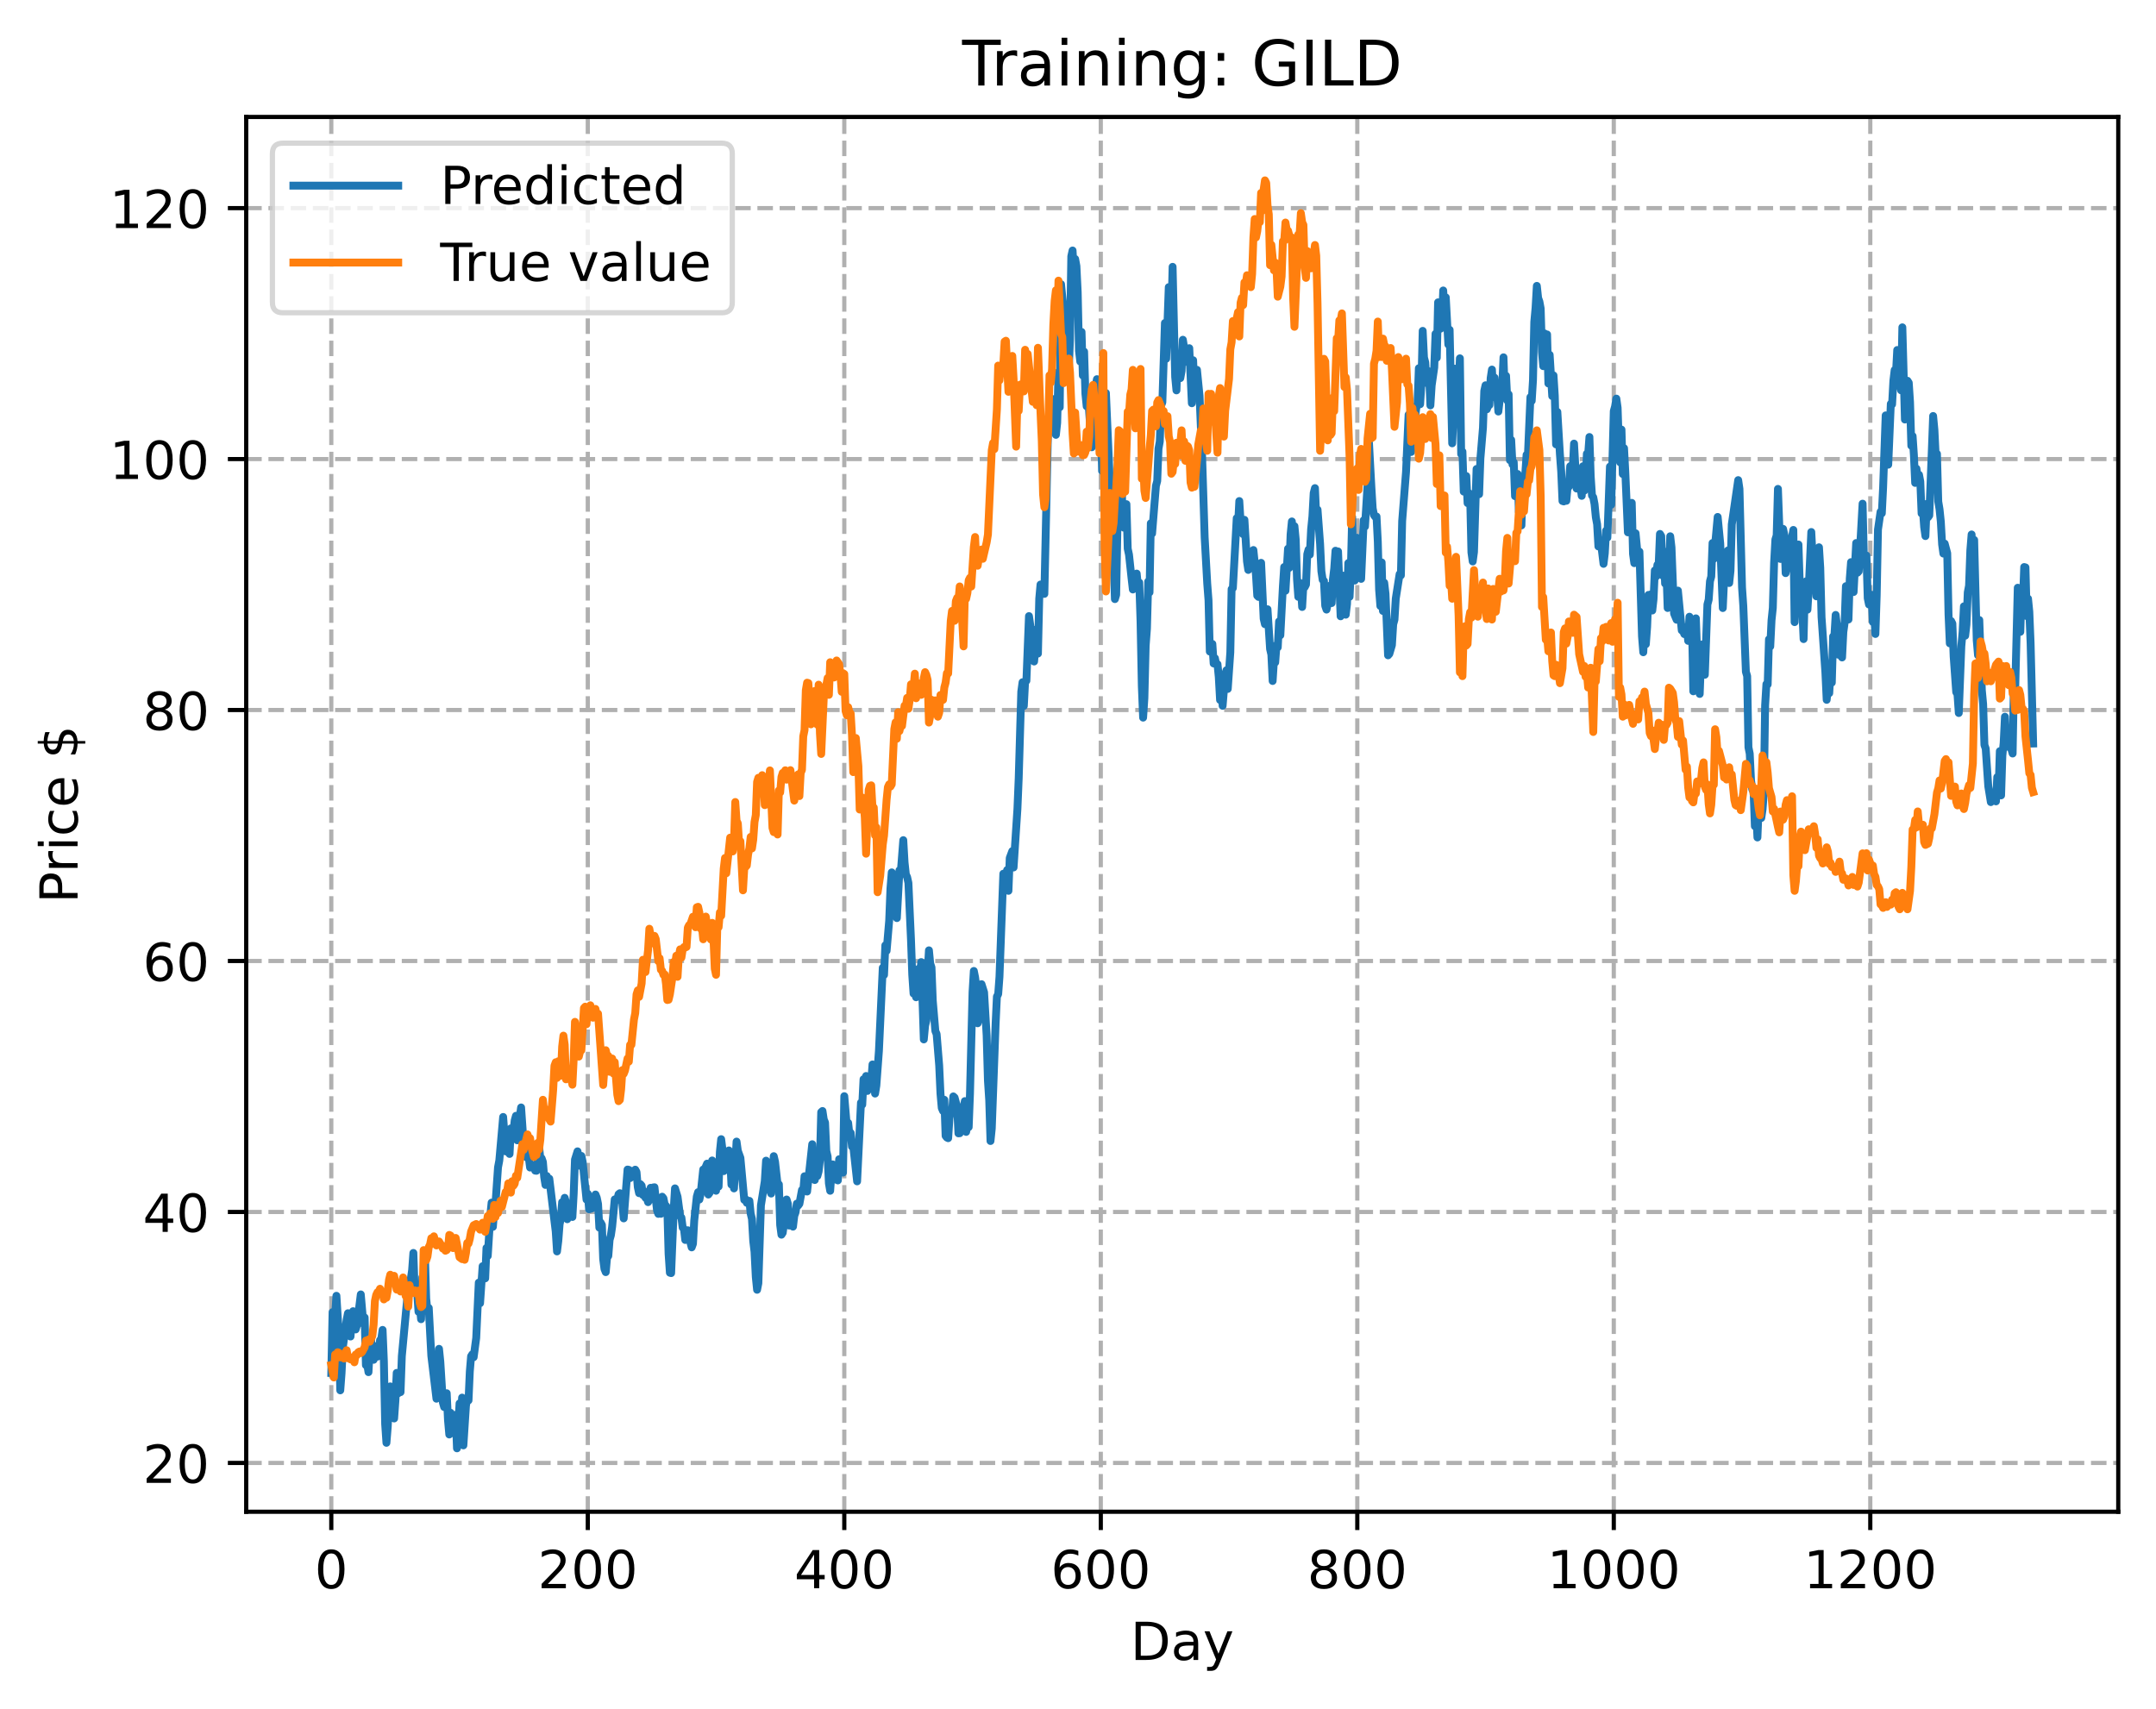 <?xml version="1.0" encoding="utf-8" standalone="no"?>
<!DOCTYPE svg PUBLIC "-//W3C//DTD SVG 1.1//EN"
  "http://www.w3.org/Graphics/SVG/1.1/DTD/svg11.dtd">
<!-- Created with matplotlib (https://matplotlib.org/) -->
<svg height="325.986pt" version="1.1" viewBox="0 0 411.286 325.986" width="411.286pt" xmlns="http://www.w3.org/2000/svg" xmlns:xlink="http://www.w3.org/1999/xlink">
 <defs>
  <style type="text/css">
*{stroke-linecap:butt;stroke-linejoin:round;}
  </style>
 </defs>
 <g id="figure_1">
  <g id="patch_1">
   <path d="M 0 325.986 
L 411.286 325.986 
L 411.286 0 
L 0 0 
z
" style="fill:#ffffff;"/>
  </g>
  <g id="axes_1">
   <g id="patch_2">
    <path d="M 46.966 288.43 
L 404.086 288.43 
L 404.086 22.318 
L 46.966 22.318 
z
" style="fill:#ffffff;"/>
   </g>
   <g id="matplotlib.axis_1">
    <g id="xtick_1">
     <g id="line2d_1">
      <path clip-path="url(#p9cf46f9b8f)" d="M 63.198 288.43 
L 63.198 22.318 
" style="fill:none;stroke:#b0b0b0;stroke-dasharray:2.96,1.28;stroke-dashoffset:0;stroke-width:0.8;"/>
     </g>
     <g id="line2d_2">
      <defs>
       <path d="M 0 0 
L 0 3.5 
" id="me6025018f6" style="stroke:#000000;stroke-width:0.8;"/>
      </defs>
      <g>
       <use style="stroke:#000000;stroke-width:0.8;" x="63.198" xlink:href="#me6025018f6" y="288.43"/>
      </g>
     </g>
     <g id="text_1">
      <!-- 0 -->
      <defs>
       <path d="M 31.781 66.406 
Q 24.172 66.406 20.328 58.906 
Q 16.5 51.422 16.5 36.375 
Q 16.5 21.391 20.328 13.891 
Q 24.172 6.391 31.781 6.391 
Q 39.453 6.391 43.281 13.891 
Q 47.125 21.391 47.125 36.375 
Q 47.125 51.422 43.281 58.906 
Q 39.453 66.406 31.781 66.406 
z
M 31.781 74.219 
Q 44.047 74.219 50.516 64.516 
Q 56.984 54.828 56.984 36.375 
Q 56.984 17.969 50.516 8.266 
Q 44.047 -1.422 31.781 -1.422 
Q 19.531 -1.422 13.062 8.266 
Q 6.594 17.969 6.594 36.375 
Q 6.594 54.828 13.062 64.516 
Q 19.531 74.219 31.781 74.219 
z
" id="DejaVuSans-48"/>
      </defs>
      <g transform="translate(60.017 303.029)scale(0.1 -0.1)">
       <use xlink:href="#DejaVuSans-48"/>
      </g>
     </g>
    </g>
    <g id="xtick_2">
     <g id="line2d_3">
      <path clip-path="url(#p9cf46f9b8f)" d="M 112.129 288.43 
L 112.129 22.318 
" style="fill:none;stroke:#b0b0b0;stroke-dasharray:2.96,1.28;stroke-dashoffset:0;stroke-width:0.8;"/>
     </g>
     <g id="line2d_4">
      <g>
       <use style="stroke:#000000;stroke-width:0.8;" x="112.129" xlink:href="#me6025018f6" y="288.43"/>
      </g>
     </g>
     <g id="text_2">
      <!-- 200 -->
      <defs>
       <path d="M 19.188 8.297 
L 53.609 8.297 
L 53.609 0 
L 7.328 0 
L 7.328 8.297 
Q 12.938 14.109 22.625 23.891 
Q 32.328 33.688 34.812 36.531 
Q 39.547 41.844 41.422 45.531 
Q 43.312 49.219 43.312 52.781 
Q 43.312 58.594 39.234 62.25 
Q 35.156 65.922 28.609 65.922 
Q 23.969 65.922 18.812 64.312 
Q 13.672 62.703 7.812 59.422 
L 7.812 69.391 
Q 13.766 71.781 18.938 73 
Q 24.125 74.219 28.422 74.219 
Q 39.75 74.219 46.484 68.547 
Q 53.219 62.891 53.219 53.422 
Q 53.219 48.922 51.531 44.891 
Q 49.859 40.875 45.406 35.406 
Q 44.188 33.984 37.641 27.219 
Q 31.109 20.453 19.188 8.297 
z
" id="DejaVuSans-50"/>
      </defs>
      <g transform="translate(102.585 303.029)scale(0.1 -0.1)">
       <use xlink:href="#DejaVuSans-50"/>
       <use x="63.623" xlink:href="#DejaVuSans-48"/>
       <use x="127.246" xlink:href="#DejaVuSans-48"/>
      </g>
     </g>
    </g>
    <g id="xtick_3">
     <g id="line2d_5">
      <path clip-path="url(#p9cf46f9b8f)" d="M 161.06 288.43 
L 161.06 22.318 
" style="fill:none;stroke:#b0b0b0;stroke-dasharray:2.96,1.28;stroke-dashoffset:0;stroke-width:0.8;"/>
     </g>
     <g id="line2d_6">
      <g>
       <use style="stroke:#000000;stroke-width:0.8;" x="161.06" xlink:href="#me6025018f6" y="288.43"/>
      </g>
     </g>
     <g id="text_3">
      <!-- 400 -->
      <defs>
       <path d="M 37.797 64.312 
L 12.891 25.391 
L 37.797 25.391 
z
M 35.203 72.906 
L 47.609 72.906 
L 47.609 25.391 
L 58.016 25.391 
L 58.016 17.188 
L 47.609 17.188 
L 47.609 0 
L 37.797 0 
L 37.797 17.188 
L 4.891 17.188 
L 4.891 26.703 
z
" id="DejaVuSans-52"/>
      </defs>
      <g transform="translate(151.516 303.029)scale(0.1 -0.1)">
       <use xlink:href="#DejaVuSans-52"/>
       <use x="63.623" xlink:href="#DejaVuSans-48"/>
       <use x="127.246" xlink:href="#DejaVuSans-48"/>
      </g>
     </g>
    </g>
    <g id="xtick_4">
     <g id="line2d_7">
      <path clip-path="url(#p9cf46f9b8f)" d="M 209.99 288.43 
L 209.99 22.318 
" style="fill:none;stroke:#b0b0b0;stroke-dasharray:2.96,1.28;stroke-dashoffset:0;stroke-width:0.8;"/>
     </g>
     <g id="line2d_8">
      <g>
       <use style="stroke:#000000;stroke-width:0.8;" x="209.99" xlink:href="#me6025018f6" y="288.43"/>
      </g>
     </g>
     <g id="text_4">
      <!-- 600 -->
      <defs>
       <path d="M 33.016 40.375 
Q 26.375 40.375 22.484 35.828 
Q 18.609 31.297 18.609 23.391 
Q 18.609 15.531 22.484 10.953 
Q 26.375 6.391 33.016 6.391 
Q 39.656 6.391 43.531 10.953 
Q 47.406 15.531 47.406 23.391 
Q 47.406 31.297 43.531 35.828 
Q 39.656 40.375 33.016 40.375 
z
M 52.594 71.297 
L 52.594 62.312 
Q 48.875 64.062 45.094 64.984 
Q 41.312 65.922 37.594 65.922 
Q 27.828 65.922 22.672 59.328 
Q 17.531 52.734 16.797 39.406 
Q 19.672 43.656 24.016 45.922 
Q 28.375 48.188 33.594 48.188 
Q 44.578 48.188 50.953 41.516 
Q 57.328 34.859 57.328 23.391 
Q 57.328 12.156 50.688 5.359 
Q 44.047 -1.422 33.016 -1.422 
Q 20.359 -1.422 13.672 8.266 
Q 6.984 17.969 6.984 36.375 
Q 6.984 53.656 15.188 63.938 
Q 23.391 74.219 37.203 74.219 
Q 40.922 74.219 44.703 73.484 
Q 48.484 72.75 52.594 71.297 
z
" id="DejaVuSans-54"/>
      </defs>
      <g transform="translate(200.446 303.029)scale(0.1 -0.1)">
       <use xlink:href="#DejaVuSans-54"/>
       <use x="63.623" xlink:href="#DejaVuSans-48"/>
       <use x="127.246" xlink:href="#DejaVuSans-48"/>
      </g>
     </g>
    </g>
    <g id="xtick_5">
     <g id="line2d_9">
      <path clip-path="url(#p9cf46f9b8f)" d="M 258.921 288.43 
L 258.921 22.318 
" style="fill:none;stroke:#b0b0b0;stroke-dasharray:2.96,1.28;stroke-dashoffset:0;stroke-width:0.8;"/>
     </g>
     <g id="line2d_10">
      <g>
       <use style="stroke:#000000;stroke-width:0.8;" x="258.921" xlink:href="#me6025018f6" y="288.43"/>
      </g>
     </g>
     <g id="text_5">
      <!-- 800 -->
      <defs>
       <path d="M 31.781 34.625 
Q 24.75 34.625 20.719 30.859 
Q 16.703 27.094 16.703 20.516 
Q 16.703 13.922 20.719 10.156 
Q 24.75 6.391 31.781 6.391 
Q 38.812 6.391 42.859 10.172 
Q 46.922 13.969 46.922 20.516 
Q 46.922 27.094 42.891 30.859 
Q 38.875 34.625 31.781 34.625 
z
M 21.922 38.812 
Q 15.578 40.375 12.031 44.719 
Q 8.5 49.078 8.5 55.328 
Q 8.5 64.062 14.719 69.141 
Q 20.953 74.219 31.781 74.219 
Q 42.672 74.219 48.875 69.141 
Q 55.078 64.062 55.078 55.328 
Q 55.078 49.078 51.531 44.719 
Q 48 40.375 41.703 38.812 
Q 48.828 37.156 52.797 32.312 
Q 56.781 27.484 56.781 20.516 
Q 56.781 9.906 50.312 4.234 
Q 43.844 -1.422 31.781 -1.422 
Q 19.734 -1.422 13.25 4.234 
Q 6.781 9.906 6.781 20.516 
Q 6.781 27.484 10.781 32.312 
Q 14.797 37.156 21.922 38.812 
z
M 18.312 54.391 
Q 18.312 48.734 21.844 45.562 
Q 25.391 42.391 31.781 42.391 
Q 38.141 42.391 41.719 45.562 
Q 45.312 48.734 45.312 54.391 
Q 45.312 60.062 41.719 63.234 
Q 38.141 66.406 31.781 66.406 
Q 25.391 66.406 21.844 63.234 
Q 18.312 60.062 18.312 54.391 
z
" id="DejaVuSans-56"/>
      </defs>
      <g transform="translate(249.377 303.029)scale(0.1 -0.1)">
       <use xlink:href="#DejaVuSans-56"/>
       <use x="63.623" xlink:href="#DejaVuSans-48"/>
       <use x="127.246" xlink:href="#DejaVuSans-48"/>
      </g>
     </g>
    </g>
    <g id="xtick_6">
     <g id="line2d_11">
      <path clip-path="url(#p9cf46f9b8f)" d="M 307.851 288.43 
L 307.851 22.318 
" style="fill:none;stroke:#b0b0b0;stroke-dasharray:2.96,1.28;stroke-dashoffset:0;stroke-width:0.8;"/>
     </g>
     <g id="line2d_12">
      <g>
       <use style="stroke:#000000;stroke-width:0.8;" x="307.851" xlink:href="#me6025018f6" y="288.43"/>
      </g>
     </g>
     <g id="text_6">
      <!-- 1000 -->
      <defs>
       <path d="M 12.406 8.297 
L 28.516 8.297 
L 28.516 63.922 
L 10.984 60.406 
L 10.984 69.391 
L 28.422 72.906 
L 38.281 72.906 
L 38.281 8.297 
L 54.391 8.297 
L 54.391 0 
L 12.406 0 
z
" id="DejaVuSans-49"/>
      </defs>
      <g transform="translate(295.126 303.029)scale(0.1 -0.1)">
       <use xlink:href="#DejaVuSans-49"/>
       <use x="63.623" xlink:href="#DejaVuSans-48"/>
       <use x="127.246" xlink:href="#DejaVuSans-48"/>
       <use x="190.869" xlink:href="#DejaVuSans-48"/>
      </g>
     </g>
    </g>
    <g id="xtick_7">
     <g id="line2d_13">
      <path clip-path="url(#p9cf46f9b8f)" d="M 356.782 288.43 
L 356.782 22.318 
" style="fill:none;stroke:#b0b0b0;stroke-dasharray:2.96,1.28;stroke-dashoffset:0;stroke-width:0.8;"/>
     </g>
     <g id="line2d_14">
      <g>
       <use style="stroke:#000000;stroke-width:0.8;" x="356.782" xlink:href="#me6025018f6" y="288.43"/>
      </g>
     </g>
     <g id="text_7">
      <!-- 1200 -->
      <g transform="translate(344.057 303.029)scale(0.1 -0.1)">
       <use xlink:href="#DejaVuSans-49"/>
       <use x="63.623" xlink:href="#DejaVuSans-50"/>
       <use x="127.246" xlink:href="#DejaVuSans-48"/>
       <use x="190.869" xlink:href="#DejaVuSans-48"/>
      </g>
     </g>
    </g>
    <g id="text_8">
     <!-- Day -->
     <defs>
      <path d="M 19.672 64.797 
L 19.672 8.109 
L 31.594 8.109 
Q 46.688 8.109 53.688 14.938 
Q 60.688 21.781 60.688 36.531 
Q 60.688 51.172 53.688 57.984 
Q 46.688 64.797 31.594 64.797 
z
M 9.812 72.906 
L 30.078 72.906 
Q 51.266 72.906 61.172 64.094 
Q 71.094 55.281 71.094 36.531 
Q 71.094 17.672 61.125 8.828 
Q 51.172 0 30.078 0 
L 9.812 0 
z
" id="DejaVuSans-68"/>
      <path d="M 34.281 27.484 
Q 23.391 27.484 19.188 25 
Q 14.984 22.516 14.984 16.5 
Q 14.984 11.719 18.141 8.906 
Q 21.297 6.109 26.703 6.109 
Q 34.188 6.109 38.703 11.406 
Q 43.219 16.703 43.219 25.484 
L 43.219 27.484 
z
M 52.203 31.203 
L 52.203 0 
L 43.219 0 
L 43.219 8.297 
Q 40.141 3.328 35.547 0.953 
Q 30.953 -1.422 24.312 -1.422 
Q 15.922 -1.422 10.953 3.297 
Q 6 8.016 6 15.922 
Q 6 25.141 12.172 29.828 
Q 18.359 34.516 30.609 34.516 
L 43.219 34.516 
L 43.219 35.406 
Q 43.219 41.609 39.141 45 
Q 35.062 48.391 27.688 48.391 
Q 23 48.391 18.547 47.266 
Q 14.109 46.141 10.016 43.891 
L 10.016 52.203 
Q 14.938 54.109 19.578 55.047 
Q 24.219 56 28.609 56 
Q 40.484 56 46.344 49.844 
Q 52.203 43.703 52.203 31.203 
z
" id="DejaVuSans-97"/>
      <path d="M 32.172 -5.078 
Q 28.375 -14.844 24.75 -17.812 
Q 21.141 -20.797 15.094 -20.797 
L 7.906 -20.797 
L 7.906 -13.281 
L 13.188 -13.281 
Q 16.891 -13.281 18.938 -11.516 
Q 21 -9.766 23.484 -3.219 
L 25.094 0.875 
L 2.984 54.688 
L 12.5 54.688 
L 29.594 11.922 
L 46.688 54.688 
L 56.203 54.688 
z
" id="DejaVuSans-121"/>
     </defs>
     <g transform="translate(215.652 316.707)scale(0.1 -0.1)">
      <use xlink:href="#DejaVuSans-68"/>
      <use x="77.002" xlink:href="#DejaVuSans-97"/>
      <use x="138.281" xlink:href="#DejaVuSans-121"/>
     </g>
    </g>
   </g>
   <g id="matplotlib.axis_2">
    <g id="ytick_1">
     <g id="line2d_15">
      <path clip-path="url(#p9cf46f9b8f)" d="M 46.966 279.117 
L 404.086 279.117 
" style="fill:none;stroke:#b0b0b0;stroke-dasharray:2.96,1.28;stroke-dashoffset:0;stroke-width:0.8;"/>
     </g>
     <g id="line2d_16">
      <defs>
       <path d="M 0 0 
L -3.5 0 
" id="mcbc12d1754" style="stroke:#000000;stroke-width:0.8;"/>
      </defs>
      <g>
       <use style="stroke:#000000;stroke-width:0.8;" x="46.966" xlink:href="#mcbc12d1754" y="279.117"/>
      </g>
     </g>
     <g id="text_9">
      <!-- 20 -->
      <g transform="translate(27.241 282.916)scale(0.1 -0.1)">
       <use xlink:href="#DejaVuSans-50"/>
       <use x="63.623" xlink:href="#DejaVuSans-48"/>
      </g>
     </g>
    </g>
    <g id="ytick_2">
     <g id="line2d_17">
      <path clip-path="url(#p9cf46f9b8f)" d="M 46.966 231.235 
L 404.086 231.235 
" style="fill:none;stroke:#b0b0b0;stroke-dasharray:2.96,1.28;stroke-dashoffset:0;stroke-width:0.8;"/>
     </g>
     <g id="line2d_18">
      <g>
       <use style="stroke:#000000;stroke-width:0.8;" x="46.966" xlink:href="#mcbc12d1754" y="231.235"/>
      </g>
     </g>
     <g id="text_10">
      <!-- 40 -->
      <g transform="translate(27.241 235.034)scale(0.1 -0.1)">
       <use xlink:href="#DejaVuSans-52"/>
       <use x="63.623" xlink:href="#DejaVuSans-48"/>
      </g>
     </g>
    </g>
    <g id="ytick_3">
     <g id="line2d_19">
      <path clip-path="url(#p9cf46f9b8f)" d="M 46.966 183.352 
L 404.086 183.352 
" style="fill:none;stroke:#b0b0b0;stroke-dasharray:2.96,1.28;stroke-dashoffset:0;stroke-width:0.8;"/>
     </g>
     <g id="line2d_20">
      <g>
       <use style="stroke:#000000;stroke-width:0.8;" x="46.966" xlink:href="#mcbc12d1754" y="183.352"/>
      </g>
     </g>
     <g id="text_11">
      <!-- 60 -->
      <g transform="translate(27.241 187.152)scale(0.1 -0.1)">
       <use xlink:href="#DejaVuSans-54"/>
       <use x="63.623" xlink:href="#DejaVuSans-48"/>
      </g>
     </g>
    </g>
    <g id="ytick_4">
     <g id="line2d_21">
      <path clip-path="url(#p9cf46f9b8f)" d="M 46.966 135.47 
L 404.086 135.47 
" style="fill:none;stroke:#b0b0b0;stroke-dasharray:2.96,1.28;stroke-dashoffset:0;stroke-width:0.8;"/>
     </g>
     <g id="line2d_22">
      <g>
       <use style="stroke:#000000;stroke-width:0.8;" x="46.966" xlink:href="#mcbc12d1754" y="135.47"/>
      </g>
     </g>
     <g id="text_12">
      <!-- 80 -->
      <g transform="translate(27.241 139.269)scale(0.1 -0.1)">
       <use xlink:href="#DejaVuSans-56"/>
       <use x="63.623" xlink:href="#DejaVuSans-48"/>
      </g>
     </g>
    </g>
    <g id="ytick_5">
     <g id="line2d_23">
      <path clip-path="url(#p9cf46f9b8f)" d="M 46.966 87.588 
L 404.086 87.588 
" style="fill:none;stroke:#b0b0b0;stroke-dasharray:2.96,1.28;stroke-dashoffset:0;stroke-width:0.8;"/>
     </g>
     <g id="line2d_24">
      <g>
       <use style="stroke:#000000;stroke-width:0.8;" x="46.966" xlink:href="#mcbc12d1754" y="87.588"/>
      </g>
     </g>
     <g id="text_13">
      <!-- 100 -->
      <g transform="translate(20.878 91.387)scale(0.1 -0.1)">
       <use xlink:href="#DejaVuSans-49"/>
       <use x="63.623" xlink:href="#DejaVuSans-48"/>
       <use x="127.246" xlink:href="#DejaVuSans-48"/>
      </g>
     </g>
    </g>
    <g id="ytick_6">
     <g id="line2d_25">
      <path clip-path="url(#p9cf46f9b8f)" d="M 46.966 39.705 
L 404.086 39.705 
" style="fill:none;stroke:#b0b0b0;stroke-dasharray:2.96,1.28;stroke-dashoffset:0;stroke-width:0.8;"/>
     </g>
     <g id="line2d_26">
      <g>
       <use style="stroke:#000000;stroke-width:0.8;" x="46.966" xlink:href="#mcbc12d1754" y="39.705"/>
      </g>
     </g>
     <g id="text_14">
      <!-- 120 -->
      <g transform="translate(20.878 43.504)scale(0.1 -0.1)">
       <use xlink:href="#DejaVuSans-49"/>
       <use x="63.623" xlink:href="#DejaVuSans-50"/>
       <use x="127.246" xlink:href="#DejaVuSans-48"/>
      </g>
     </g>
    </g>
    <g id="text_15">
     <!-- Price $ -->
     <defs>
      <path d="M 19.672 64.797 
L 19.672 37.406 
L 32.078 37.406 
Q 38.969 37.406 42.719 40.969 
Q 46.484 44.531 46.484 51.125 
Q 46.484 57.672 42.719 61.234 
Q 38.969 64.797 32.078 64.797 
z
M 9.812 72.906 
L 32.078 72.906 
Q 44.344 72.906 50.609 67.359 
Q 56.891 61.812 56.891 51.125 
Q 56.891 40.328 50.609 34.812 
Q 44.344 29.297 32.078 29.297 
L 19.672 29.297 
L 19.672 0 
L 9.812 0 
z
" id="DejaVuSans-80"/>
      <path d="M 41.109 46.297 
Q 39.594 47.172 37.812 47.578 
Q 36.031 48 33.891 48 
Q 26.266 48 22.188 43.047 
Q 18.109 38.094 18.109 28.812 
L 18.109 0 
L 9.078 0 
L 9.078 54.688 
L 18.109 54.688 
L 18.109 46.188 
Q 20.953 51.172 25.484 53.578 
Q 30.031 56 36.531 56 
Q 37.453 56 38.578 55.875 
Q 39.703 55.766 41.062 55.516 
z
" id="DejaVuSans-114"/>
      <path d="M 9.422 54.688 
L 18.406 54.688 
L 18.406 0 
L 9.422 0 
z
M 9.422 75.984 
L 18.406 75.984 
L 18.406 64.594 
L 9.422 64.594 
z
" id="DejaVuSans-105"/>
      <path d="M 48.781 52.594 
L 48.781 44.188 
Q 44.969 46.297 41.141 47.344 
Q 37.312 48.391 33.406 48.391 
Q 24.656 48.391 19.812 42.844 
Q 14.984 37.312 14.984 27.297 
Q 14.984 17.281 19.812 11.734 
Q 24.656 6.203 33.406 6.203 
Q 37.312 6.203 41.141 7.25 
Q 44.969 8.297 48.781 10.406 
L 48.781 2.094 
Q 45.016 0.344 40.984 -0.531 
Q 36.969 -1.422 32.422 -1.422 
Q 20.062 -1.422 12.781 6.344 
Q 5.516 14.109 5.516 27.297 
Q 5.516 40.672 12.859 48.328 
Q 20.219 56 33.016 56 
Q 37.156 56 41.109 55.141 
Q 45.062 54.297 48.781 52.594 
z
" id="DejaVuSans-99"/>
      <path d="M 56.203 29.594 
L 56.203 25.203 
L 14.891 25.203 
Q 15.484 15.922 20.484 11.062 
Q 25.484 6.203 34.422 6.203 
Q 39.594 6.203 44.453 7.469 
Q 49.312 8.734 54.109 11.281 
L 54.109 2.781 
Q 49.266 0.734 44.188 -0.344 
Q 39.109 -1.422 33.891 -1.422 
Q 20.797 -1.422 13.156 6.188 
Q 5.516 13.812 5.516 26.812 
Q 5.516 40.234 12.766 48.109 
Q 20.016 56 32.328 56 
Q 43.359 56 49.781 48.891 
Q 56.203 41.797 56.203 29.594 
z
M 47.219 32.234 
Q 47.125 39.594 43.094 43.984 
Q 39.062 48.391 32.422 48.391 
Q 24.906 48.391 20.391 44.141 
Q 15.875 39.891 15.188 32.172 
z
" id="DejaVuSans-101"/>
      <path id="DejaVuSans-32"/>
      <path d="M 33.797 -14.703 
L 28.906 -14.703 
L 28.859 0 
Q 23.734 0.094 18.609 1.188 
Q 13.484 2.297 8.297 4.5 
L 8.297 13.281 
Q 13.281 10.156 18.375 8.562 
Q 23.484 6.984 28.906 6.938 
L 28.906 29.203 
Q 18.109 30.953 13.203 35.156 
Q 8.297 39.359 8.297 46.688 
Q 8.297 54.641 13.625 59.219 
Q 18.953 63.812 28.906 64.5 
L 28.906 75.984 
L 33.797 75.984 
L 33.797 64.656 
Q 38.328 64.453 42.578 63.688 
Q 46.828 62.938 50.875 61.625 
L 50.875 53.078 
Q 46.828 55.125 42.547 56.25 
Q 38.281 57.375 33.797 57.562 
L 33.797 36.719 
Q 44.875 35.016 50.094 30.609 
Q 55.328 26.219 55.328 18.609 
Q 55.328 10.359 49.781 5.594 
Q 44.234 0.828 33.797 0.094 
z
M 28.906 37.594 
L 28.906 57.625 
Q 23.25 56.984 20.266 54.391 
Q 17.281 51.812 17.281 47.516 
Q 17.281 43.312 20.031 40.969 
Q 22.797 38.625 28.906 37.594 
z
M 33.797 28.219 
L 33.797 7.078 
Q 39.984 7.906 43.141 10.594 
Q 46.297 13.281 46.297 17.672 
Q 46.297 21.969 43.281 24.5 
Q 40.281 27.047 33.797 28.219 
z
" id="DejaVuSans-36"/>
     </defs>
     <g transform="translate(14.798 172.342)rotate(-90)scale(0.1 -0.1)">
      <use xlink:href="#DejaVuSans-80"/>
      <use x="58.553" xlink:href="#DejaVuSans-114"/>
      <use x="99.666" xlink:href="#DejaVuSans-105"/>
      <use x="127.449" xlink:href="#DejaVuSans-99"/>
      <use x="182.43" xlink:href="#DejaVuSans-101"/>
      <use x="243.953" xlink:href="#DejaVuSans-32"/>
      <use x="275.74" xlink:href="#DejaVuSans-36"/>
     </g>
    </g>
   </g>
   <g id="line2d_27">
    <path clip-path="url(#p9cf46f9b8f)" d="M 63.198 261.956 
L 63.443 250.346 
L 63.688 254.89 
L 64.177 247.229 
L 64.666 255.048 
L 64.911 265.269 
L 65.156 262.024 
L 65.4 257.035 
L 66.134 251.775 
L 66.379 250.554 
L 66.623 253.593 
L 66.868 255.002 
L 67.113 251.803 
L 67.357 250.168 
L 67.602 253.013 
L 67.847 253.651 
L 68.091 252.848 
L 68.825 246.965 
L 69.315 252.587 
L 69.559 251.367 
L 69.804 260.465 
L 70.049 260.28 
L 70.293 261.801 
L 70.538 257.301 
L 70.783 255.55 
L 71.027 259.153 
L 71.272 259.443 
L 71.761 256.836 
L 72.006 258.833 
L 72.251 258.293 
L 72.495 255.701 
L 72.74 255.421 
L 72.984 253.739 
L 73.229 259.679 
L 73.474 271.724 
L 73.718 275.282 
L 73.963 272.288 
L 74.208 267.207 
L 74.452 264.514 
L 74.697 268.052 
L 75.186 270.637 
L 75.431 267.209 
L 75.676 261.94 
L 75.92 265.865 
L 76.165 262.788 
L 76.41 265.61 
L 76.654 258.747 
L 77.878 245.642 
L 78.122 245.663 
L 78.611 242.382 
L 78.856 239.053 
L 79.101 246.111 
L 79.345 246.836 
L 79.59 246.61 
L 79.835 250.282 
L 80.079 249.154 
L 80.324 251.696 
L 80.569 243.693 
L 80.813 246.689 
L 81.058 239.419 
L 81.303 247.753 
L 81.547 250.178 
L 81.792 249.543 
L 82.281 258.687 
L 83.26 266.866 
L 83.505 263.268 
L 83.749 257.35 
L 83.994 259.754 
L 84.483 267.583 
L 84.728 268.457 
L 84.972 267.575 
L 85.217 265.824 
L 85.462 270.952 
L 85.706 273.692 
L 85.951 269.545 
L 86.196 273.441 
L 86.44 270.928 
L 86.685 273.167 
L 86.93 269.939 
L 87.174 276.334 
L 87.664 267.759 
L 87.908 270.663 
L 88.153 266.658 
L 88.398 275.771 
L 88.887 268.217 
L 89.132 266.786 
L 89.376 267.192 
L 89.621 261.687 
L 89.866 258.765 
L 90.11 258.383 
L 90.355 258.949 
L 90.844 255.285 
L 91.333 244.713 
L 91.578 248.651 
L 92.067 241.581 
L 92.312 243.228 
L 92.557 243.908 
L 92.801 238.102 
L 93.046 239.627 
L 93.535 231.85 
L 93.78 229.45 
L 94.025 234.078 
L 94.269 230.987 
L 94.514 229.745 
L 95.003 222.72 
L 95.248 221.424 
L 95.982 213.107 
L 96.471 219.679 
L 96.716 217.18 
L 96.96 217.82 
L 97.205 220.166 
L 97.45 215.294 
L 97.694 216.089 
L 97.939 215.928 
L 98.184 213.765 
L 98.428 212.886 
L 98.673 217.565 
L 98.918 213.625 
L 99.162 212.966 
L 99.407 211.297 
L 99.896 218.366 
L 100.141 216.724 
L 100.386 220.777 
L 100.63 217.039 
L 100.875 220.911 
L 101.12 222.759 
L 101.364 222.635 
L 101.609 222.318 
L 101.854 222.368 
L 102.098 223.351 
L 102.343 223.379 
L 102.832 218.679 
L 103.077 221.099 
L 103.321 220.994 
L 103.566 221.694 
L 103.811 224.588 
L 104.055 226.08 
L 104.3 224.367 
L 104.545 225.108 
L 104.789 224.883 
L 106.013 234.975 
L 106.257 238.766 
L 106.502 236.776 
L 106.747 233.626 
L 106.991 232.406 
L 107.236 229.37 
L 107.481 230.415 
L 107.725 228.537 
L 107.97 229.417 
L 108.215 232.619 
L 108.459 230.875 
L 108.704 230.605 
L 108.948 232.032 
L 109.193 232.193 
L 109.438 227.791 
L 109.682 221.243 
L 110.172 219.67 
L 110.661 222.428 
L 110.906 220.543 
L 111.15 221.672 
L 111.884 228.872 
L 112.129 227.759 
L 112.374 230.725 
L 112.863 230.574 
L 113.108 230.268 
L 113.597 227.906 
L 113.842 228.519 
L 114.086 229.705 
L 114.331 234.227 
L 114.575 233.253 
L 114.82 233.716 
L 115.065 240.223 
L 115.309 242.112 
L 115.554 242.715 
L 115.799 239.977 
L 116.043 239.624 
L 116.288 236.554 
L 116.533 235.695 
L 116.777 234.026 
L 117.267 228.837 
L 117.511 229.065 
L 117.756 228.831 
L 118.001 227.85 
L 118.245 227.658 
L 118.49 228.17 
L 118.735 229.642 
L 118.979 232.462 
L 119.713 223.143 
L 119.958 223.196 
L 120.203 224.771 
L 120.447 223.408 
L 120.692 223.956 
L 120.936 223.866 
L 121.181 223.166 
L 121.426 223.61 
L 121.67 226.499 
L 121.915 227.65 
L 122.16 225.932 
L 122.404 226.215 
L 122.649 228.007 
L 122.894 227.279 
L 123.138 228.533 
L 123.383 228.521 
L 123.628 229.363 
L 123.872 228.951 
L 124.117 226.627 
L 124.362 227.121 
L 124.606 226.56 
L 124.851 226.522 
L 125.34 230.974 
L 125.585 231.598 
L 125.83 231.525 
L 126.074 231.591 
L 126.319 228.324 
L 126.563 228.633 
L 126.808 229.855 
L 127.053 230.055 
L 127.297 230.436 
L 127.542 239.236 
L 127.787 242.829 
L 128.031 242.903 
L 128.521 230.728 
L 128.765 226.733 
L 129.255 228.34 
L 129.744 232.044 
L 129.989 232.314 
L 130.233 234.219 
L 130.478 234.478 
L 130.723 236.579 
L 130.967 236.34 
L 131.212 234.727 
L 131.457 235.18 
L 131.701 237.033 
L 131.946 237.992 
L 132.191 237.311 
L 132.435 232.876 
L 132.924 228.306 
L 133.169 227.46 
L 133.414 228.867 
L 133.658 227.766 
L 134.148 223.132 
L 134.392 223.178 
L 134.882 222.015 
L 135.126 227.913 
L 135.371 227.576 
L 135.86 221.412 
L 136.105 222.771 
L 136.35 225.802 
L 136.594 227.189 
L 136.839 224.158 
L 137.084 226.39 
L 137.328 219.766 
L 137.573 217.344 
L 137.818 219.311 
L 138.062 223.442 
L 138.307 223.247 
L 138.551 220.048 
L 138.796 221.539 
L 139.041 219.501 
L 139.285 220.82 
L 139.53 226.015 
L 139.775 224.228 
L 140.019 226.743 
L 140.509 217.808 
L 140.753 219.567 
L 141.243 220.917 
L 141.977 228.926 
L 142.221 228.783 
L 142.466 229.494 
L 142.711 229.392 
L 142.955 229.118 
L 143.2 231.545 
L 143.445 232.567 
L 143.689 236.78 
L 143.934 238.828 
L 144.178 243.656 
L 144.423 246.084 
L 144.668 244.838 
L 145.157 229.976 
L 145.891 225.379 
L 146.136 221.449 
L 146.38 222.423 
L 146.625 222.3 
L 146.87 227.024 
L 147.114 227.726 
L 147.604 220.59 
L 147.848 221.645 
L 148.338 225.979 
L 148.582 225.972 
L 148.827 233.723 
L 149.072 235.574 
L 149.316 235.205 
L 149.806 231.643 
L 150.05 228.857 
L 150.295 229.67 
L 150.539 233.827 
L 150.784 232.767 
L 151.029 233.795 
L 151.273 234.038 
L 151.518 231.968 
L 151.763 231.3 
L 152.007 229.645 
L 152.252 230.017 
L 152.497 229.679 
L 152.986 227.04 
L 153.231 227.276 
L 153.475 224.419 
L 153.72 224.986 
L 153.965 227.339 
L 154.943 218.311 
L 155.188 223.275 
L 155.433 225.143 
L 155.677 222.467 
L 155.922 224.384 
L 156.166 223.493 
L 156.411 221.326 
L 156.656 212.193 
L 156.9 211.973 
L 157.145 213.599 
L 157.39 214.174 
L 157.634 219.617 
L 157.879 220.628 
L 158.124 225.774 
L 158.368 227.195 
L 158.613 223.607 
L 158.858 222.163 
L 159.102 223.163 
L 159.347 223.425 
L 159.592 225.101 
L 159.836 225.215 
L 160.081 221.171 
L 160.326 221.894 
L 160.57 223.499 
L 160.815 223.729 
L 161.06 209.145 
L 161.549 214.927 
L 161.794 214.227 
L 162.038 216.401 
L 162.283 216.151 
L 162.527 218.758 
L 162.772 218.705 
L 163.506 225.397 
L 164.24 210.389 
L 164.485 210.767 
L 164.729 205.911 
L 164.974 206.865 
L 165.219 205.295 
L 165.463 208.148 
L 165.708 206.398 
L 165.953 206.986 
L 166.197 206.394 
L 166.442 203.093 
L 166.687 204.7 
L 166.931 208.646 
L 167.176 207.128 
L 167.665 200.521 
L 168.399 184.649 
L 168.644 186.014 
L 168.888 180.359 
L 169.133 181.412 
L 169.622 175.667 
L 169.867 169.504 
L 170.112 166.449 
L 170.356 173.24 
L 170.601 170.905 
L 170.846 174.341 
L 171.09 175.167 
L 171.58 166.05 
L 171.824 166.566 
L 172.314 160.297 
L 172.558 164.546 
L 172.803 166.812 
L 173.048 167.352 
L 173.292 168.459 
L 173.782 179.227 
L 174.026 185.992 
L 174.271 189.571 
L 174.515 189.161 
L 174.76 190.274 
L 175.005 188.63 
L 175.249 184.824 
L 175.494 186.567 
L 175.739 183.56 
L 176.228 198.316 
L 176.473 195.701 
L 176.717 194.701 
L 176.962 185.54 
L 177.207 181.318 
L 177.451 183.836 
L 177.696 184.576 
L 177.941 190.939 
L 178.43 196.712 
L 178.675 197.301 
L 179.164 203.301 
L 179.409 208.651 
L 179.653 211.405 
L 179.898 211.964 
L 180.142 209.83 
L 180.387 216.719 
L 180.632 217.035 
L 180.876 217.157 
L 181.121 213.366 
L 181.366 211.738 
L 181.61 212.279 
L 181.855 209.188 
L 182.1 209.415 
L 182.589 211.203 
L 182.834 216.234 
L 183.078 216.216 
L 183.568 211.681 
L 183.812 211.424 
L 184.057 210.087 
L 184.302 215.96 
L 184.546 214.835 
L 184.791 215.055 
L 185.036 208.701 
L 185.525 189.315 
L 185.77 185.254 
L 186.014 186.474 
L 186.259 188.398 
L 186.503 195.234 
L 186.748 194.417 
L 187.237 187.772 
L 187.727 189.332 
L 188.216 197.548 
L 188.461 206.14 
L 188.705 209.911 
L 188.95 217.698 
L 189.195 215.306 
L 189.929 195.286 
L 190.173 190.147 
L 190.418 189.673 
L 190.663 186.375 
L 191.397 166.699 
L 191.641 167.868 
L 192.13 165.984 
L 192.375 169.965 
L 192.62 163.699 
L 193.109 162.383 
L 193.354 165.508 
L 194.088 154.348 
L 194.332 148.489 
L 194.822 131.956 
L 195.066 130.164 
L 195.311 134.691 
L 195.556 129.975 
L 195.8 129.888 
L 196.29 117.547 
L 196.534 119.295 
L 196.779 122.081 
L 197.024 120.106 
L 197.268 126.211 
L 197.513 123.486 
L 197.758 123.28 
L 198.002 124.704 
L 198.247 114.221 
L 198.491 111.523 
L 198.981 112.154 
L 199.225 113.311 
L 199.959 80.369 
L 200.204 80.889 
L 200.693 76.106 
L 201.183 81.5 
L 201.427 82.966 
L 201.672 80.672 
L 201.917 70.982 
L 202.161 77.708 
L 202.406 54.218 
L 202.895 59.169 
L 203.14 64.424 
L 203.385 61.477 
L 203.629 64.829 
L 203.874 70.741 
L 204.118 64.724 
L 204.363 48.9 
L 204.608 47.795 
L 204.852 51.877 
L 205.097 49.408 
L 205.342 50.758 
L 205.586 55.702 
L 205.831 66.938 
L 206.076 68.981 
L 206.32 63.331 
L 206.565 71.645 
L 206.81 67.088 
L 207.054 75.113 
L 207.299 77.524 
L 207.544 75.223 
L 208.033 82.406 
L 208.278 85.335 
L 208.522 84.81 
L 209.012 73.556 
L 209.256 72.341 
L 209.501 74.717 
L 209.746 80.828 
L 209.99 79.558 
L 210.235 89.865 
L 210.969 74.984 
L 211.703 91.698 
L 211.947 92.077 
L 212.681 114.304 
L 212.926 113.491 
L 213.171 100.2 
L 213.415 93.755 
L 213.66 82.979 
L 213.905 88.341 
L 214.149 99.775 
L 214.394 100.683 
L 214.639 99.453 
L 214.883 96.191 
L 215.128 104.688 
L 215.373 105.826 
L 215.862 110.356 
L 216.106 112.47 
L 216.351 111.76 
L 216.596 112.122 
L 216.84 109.437 
L 217.085 111.882 
L 217.33 111.14 
L 217.574 118.601 
L 217.819 130.923 
L 218.064 136.919 
L 218.308 133.194 
L 218.553 123.201 
L 218.798 119.922 
L 219.042 110.933 
L 219.287 113.023 
L 219.532 99.839 
L 219.776 101.796 
L 220.51 92.69 
L 220.755 91.77 
L 221 85.602 
L 221.244 84.239 
L 221.489 77.417 
L 221.734 76.76 
L 222.223 61.623 
L 222.467 68.454 
L 222.957 54.783 
L 223.446 60.348 
L 223.691 50.909 
L 224.18 71.912 
L 224.425 74.483 
L 224.669 67.54 
L 225.159 72.147 
L 225.403 70.784 
L 225.648 64.824 
L 225.893 66.343 
L 226.137 66.976 
L 226.382 66.546 
L 226.627 69.137 
L 226.871 66.433 
L 227.361 76.936 
L 227.605 68.728 
L 227.85 74.315 
L 228.339 70.562 
L 228.828 75.519 
L 229.318 87.016 
L 229.807 102.543 
L 230.296 111.332 
L 230.541 114.536 
L 230.786 124.311 
L 231.03 124.123 
L 231.275 122.858 
L 231.52 126.586 
L 231.764 125.58 
L 232.009 126.787 
L 232.254 126.72 
L 232.498 129.181 
L 232.743 133.558 
L 232.988 129.371 
L 233.232 134.667 
L 233.722 128.712 
L 233.966 127.874 
L 234.211 131.443 
L 234.7 124.456 
L 234.945 112.4 
L 235.189 112.195 
L 235.923 98.859 
L 236.168 100.396 
L 236.413 95.598 
L 236.657 99.517 
L 236.902 101.502 
L 237.147 101.923 
L 237.391 99.175 
L 237.881 107.11 
L 238.125 108.739 
L 238.37 105.626 
L 238.615 105.232 
L 238.859 107.524 
L 239.104 104.941 
L 239.593 109.67 
L 239.838 113.648 
L 240.082 113.885 
L 240.327 108.561 
L 240.572 107.383 
L 241.061 118.041 
L 241.306 119.094 
L 241.795 116.241 
L 242.284 123.832 
L 242.529 124.883 
L 242.774 129.93 
L 243.018 126.054 
L 243.263 126.387 
L 243.508 123.07 
L 243.752 123.51 
L 243.997 118.57 
L 244.242 121.207 
L 244.731 111.877 
L 244.976 108.184 
L 245.22 112.71 
L 245.709 104.678 
L 245.954 108.341 
L 246.199 101.954 
L 246.443 99.487 
L 246.688 103.423 
L 246.933 100.386 
L 247.177 102.929 
L 247.422 110.516 
L 247.667 113.875 
L 247.911 111.169 
L 248.156 111.928 
L 248.401 115.809 
L 248.645 111.572 
L 248.89 112.025 
L 249.135 111.535 
L 249.379 105.734 
L 249.624 104.86 
L 249.869 105.814 
L 250.113 100.973 
L 250.358 98.55 
L 250.603 94.065 
L 250.847 93.132 
L 251.092 98.715 
L 251.337 97.238 
L 251.826 103.761 
L 252.07 108.981 
L 252.315 110.62 
L 252.56 110.834 
L 252.804 115.585 
L 253.049 116.306 
L 253.294 115.219 
L 253.538 112.622 
L 253.783 111.708 
L 254.028 115.065 
L 254.272 110.547 
L 254.517 108.506 
L 254.762 105.076 
L 255.006 106.492 
L 255.251 105.208 
L 255.74 117.586 
L 256.23 109.831 
L 256.719 117.28 
L 256.964 115.212 
L 257.208 107.425 
L 257.453 113.862 
L 257.697 108.514 
L 257.942 98.664 
L 258.187 109.816 
L 258.431 110.767 
L 258.676 104.615 
L 258.921 102.595 
L 259.165 109.782 
L 259.41 104.656 
L 259.655 110.448 
L 260.144 99.262 
L 260.389 100.463 
L 260.878 92.62 
L 261.123 83.972 
L 261.612 92.969 
L 261.857 96.975 
L 262.101 98.279 
L 262.346 98.613 
L 262.591 98.546 
L 262.835 103.353 
L 263.08 112.485 
L 263.325 115.627 
L 263.569 107.302 
L 263.814 116.569 
L 264.058 111.173 
L 264.303 113.277 
L 264.792 125.033 
L 265.037 124.751 
L 265.526 123.088 
L 265.771 119.106 
L 266.016 118.219 
L 266.26 114.213 
L 266.994 109.536 
L 267.239 109.779 
L 267.484 99.403 
L 268.218 90.05 
L 268.707 79.127 
L 268.952 81.64 
L 269.196 86.237 
L 269.685 80.557 
L 269.93 79.719 
L 270.175 77.848 
L 270.419 76.951 
L 270.664 70.252 
L 270.909 77.126 
L 271.153 73.163 
L 271.398 63.128 
L 271.643 68.197 
L 271.887 69.142 
L 272.132 73.069 
L 272.377 70.755 
L 272.621 71.628 
L 272.866 77.351 
L 273.111 73.529 
L 273.6 70.13 
L 273.845 63.687 
L 274.089 68.255 
L 274.334 57.684 
L 274.823 62.708 
L 275.068 61.352 
L 275.313 55.423 
L 275.557 59.822 
L 275.802 56.732 
L 276.291 65.734 
L 276.536 62.921 
L 277.025 84.582 
L 277.27 79.437 
L 277.514 70.338 
L 277.759 71.979 
L 278.004 75.637 
L 278.248 73.972 
L 278.493 68.365 
L 278.738 86.639 
L 278.982 86.174 
L 279.227 93.795 
L 279.716 90.821 
L 279.961 95.99 
L 280.206 94.062 
L 280.45 94.726 
L 280.695 105.394 
L 280.94 107.122 
L 281.184 105.317 
L 281.673 89.478 
L 281.918 93.664 
L 282.163 94.29 
L 282.407 87.465 
L 282.897 81.609 
L 283.141 74.598 
L 283.386 73.507 
L 283.631 78.092 
L 283.875 77.447 
L 284.12 77.288 
L 284.365 72.122 
L 284.609 70.512 
L 284.854 75.089 
L 285.099 72.049 
L 285.343 75.876 
L 285.588 74.985 
L 285.833 78.52 
L 286.322 74.32 
L 286.567 73.766 
L 286.811 68.173 
L 287.056 75.2 
L 287.301 71.698 
L 287.545 76.425 
L 287.79 75.237 
L 288.034 87.799 
L 288.279 83.93 
L 288.524 88.606 
L 288.768 88.207 
L 289.013 94.667 
L 289.502 90.434 
L 289.747 97.658 
L 289.992 96.344 
L 290.236 100.248 
L 290.481 91.891 
L 290.726 93.937 
L 291.215 86.769 
L 291.46 87.09 
L 291.949 75.771 
L 292.194 76.489 
L 292.438 72.524 
L 292.683 61.419 
L 292.928 58.747 
L 293.172 54.542 
L 293.417 56.858 
L 293.661 57.53 
L 293.906 58.865 
L 294.151 67.2 
L 294.395 69.863 
L 294.64 63.61 
L 294.885 67.106 
L 295.129 63.815 
L 295.374 73.163 
L 295.619 67.692 
L 296.108 75.569 
L 296.353 71.625 
L 296.597 75.488 
L 296.842 84.791 
L 297.087 78.59 
L 297.576 86.673 
L 297.821 89.98 
L 298.065 95.59 
L 298.31 95.668 
L 298.555 95.063 
L 298.799 95.55 
L 299.044 92.77 
L 299.289 92.846 
L 299.533 88.953 
L 299.778 88.8 
L 300.022 89.706 
L 300.267 84.637 
L 300.756 93.213 
L 301.001 92.557 
L 301.49 92.922 
L 301.735 94.606 
L 301.98 88.951 
L 302.224 93.623 
L 302.469 92.827 
L 302.714 86.568 
L 302.958 86.724 
L 303.203 83.379 
L 303.448 90.875 
L 303.692 94.537 
L 303.937 94.884 
L 304.182 96.182 
L 304.426 98.689 
L 304.671 100.019 
L 304.916 104.258 
L 305.16 104.165 
L 305.405 103.568 
L 305.894 107.58 
L 306.139 105.553 
L 306.383 101.246 
L 306.628 102.577 
L 307.117 89.025 
L 307.362 96.304 
L 307.851 78.433 
L 308.096 77.553 
L 308.341 76.054 
L 308.585 77.809 
L 308.83 85.357 
L 309.075 88.23 
L 309.319 81.959 
L 309.564 90.448 
L 309.809 85.509 
L 310.053 90.14 
L 310.543 101.567 
L 310.787 99.061 
L 311.032 99.696 
L 311.277 95.941 
L 311.521 105.684 
L 311.766 107.445 
L 312.01 101.743 
L 312.5 106.854 
L 312.744 105.249 
L 313.234 121.427 
L 313.478 124.447 
L 313.723 119.699 
L 313.968 122.919 
L 314.212 119.608 
L 314.457 113.505 
L 314.702 115.174 
L 314.946 113.39 
L 315.191 116.482 
L 315.436 114.304 
L 315.68 108.835 
L 315.925 109.993 
L 316.17 107.775 
L 316.414 107.73 
L 316.659 101.872 
L 316.904 102.293 
L 317.148 109.806 
L 317.393 105.192 
L 317.637 111.334 
L 317.882 108.755 
L 318.127 116.002 
L 318.616 102.315 
L 318.861 104.431 
L 319.35 117.064 
L 319.839 118.243 
L 320.084 112.682 
L 320.818 120.277 
L 321.063 120.381 
L 321.307 120.983 
L 321.552 119.916 
L 321.797 119.61 
L 322.041 122.275 
L 322.286 117.666 
L 322.531 120.77 
L 322.775 119.296 
L 323.02 131.898 
L 323.265 122.628 
L 323.509 117.975 
L 323.998 131.24 
L 324.243 132.402 
L 324.488 125.934 
L 324.732 122.948 
L 324.977 126.942 
L 325.222 128.742 
L 325.711 115.339 
L 325.956 114.418 
L 326.2 110.904 
L 326.445 110.003 
L 326.69 103.604 
L 326.934 106.63 
L 327.668 98.628 
L 328.158 103.701 
L 328.647 116.012 
L 328.892 110.642 
L 329.136 109.217 
L 329.381 110.491 
L 329.625 105.03 
L 329.87 111.235 
L 330.115 108.9 
L 330.359 100.06 
L 331.583 91.604 
L 331.827 93.28 
L 332.317 112.078 
L 332.561 115.64 
L 333.051 128.169 
L 333.295 129 
L 333.54 142.584 
L 333.785 143.789 
L 334.029 148.873 
L 334.274 150.644 
L 334.519 151.038 
L 334.763 157.631 
L 335.008 154.559 
L 335.252 159.783 
L 335.497 153.976 
L 335.742 154.322 
L 335.986 156.072 
L 336.231 154.433 
L 336.476 151.223 
L 336.72 134.58 
L 336.965 130.527 
L 337.21 130.586 
L 337.454 121.975 
L 337.699 123.342 
L 337.944 118.339 
L 338.188 116.001 
L 338.433 107.374 
L 338.678 102.928 
L 338.922 102.166 
L 339.167 93.278 
L 339.656 106.646 
L 339.901 104.753 
L 340.146 100.906 
L 340.39 102.068 
L 340.635 109.352 
L 341.369 105.613 
L 341.613 103.318 
L 341.858 102.437 
L 342.103 101.11 
L 342.347 118.698 
L 342.592 107.224 
L 342.837 106.225 
L 343.081 103.89 
L 343.326 111.284 
L 343.571 111.074 
L 344.06 121.933 
L 344.305 111.963 
L 344.549 110.911 
L 344.794 116.325 
L 345.039 112.315 
L 345.528 101.501 
L 346.017 110.859 
L 346.262 108.373 
L 346.507 113.779 
L 346.751 111.324 
L 346.996 104.417 
L 347.24 108.337 
L 347.485 117.752 
L 348.219 128.345 
L 348.464 133.525 
L 348.708 131.284 
L 348.953 132.253 
L 349.198 128.029 
L 349.442 130.245 
L 349.687 121.427 
L 349.932 121.405 
L 350.176 117.325 
L 350.421 119.359 
L 350.666 124.9 
L 350.91 121.678 
L 351.155 125.11 
L 351.4 125.439 
L 351.644 120.586 
L 351.889 118.818 
L 352.134 111.835 
L 352.378 112.447 
L 352.623 118.195 
L 352.868 110.411 
L 353.112 107.249 
L 353.357 112.1 
L 353.601 112.954 
L 354.091 103.606 
L 354.335 109.274 
L 354.58 109.009 
L 355.314 96.096 
L 355.559 106.46 
L 356.048 105.99 
L 356.293 114.141 
L 356.537 115.339 
L 356.782 113.902 
L 357.027 113.48 
L 357.271 118.682 
L 357.516 117.022 
L 357.761 120.957 
L 358.005 113.653 
L 358.25 101.04 
L 358.739 97.65 
L 358.984 97.934 
L 359.228 93.032 
L 359.718 79.256 
L 359.962 81.596 
L 360.207 88.659 
L 360.696 77.05 
L 360.941 77.149 
L 361.186 72.648 
L 361.43 70.601 
L 361.675 71.32 
L 361.92 66.779 
L 362.409 73.075 
L 362.654 74.47 
L 362.898 62.452 
L 363.388 80.044 
L 363.632 79.763 
L 363.877 72.646 
L 364.122 73.033 
L 364.366 76.734 
L 364.611 85.041 
L 364.856 83.2 
L 365.1 86.802 
L 365.345 92.137 
L 365.589 89.415 
L 365.834 91.11 
L 366.079 90.582 
L 366.323 91.874 
L 366.568 97.967 
L 366.813 97.145 
L 367.057 100.549 
L 367.302 102.283 
L 367.547 96.135 
L 367.791 98.698 
L 368.036 98.347 
L 368.525 85.883 
L 368.77 79.369 
L 369.015 81.994 
L 369.259 86.9 
L 369.504 86.588 
L 369.749 95.69 
L 369.993 97.156 
L 370.238 99.53 
L 370.483 103.861 
L 370.727 105.619 
L 370.972 103.714 
L 371.461 105.543 
L 371.706 117.199 
L 371.95 122.752 
L 372.195 118.485 
L 372.44 118.973 
L 372.684 125.254 
L 373.174 132.052 
L 373.418 132.47 
L 373.663 136.038 
L 374.152 123.291 
L 374.397 120.516 
L 374.642 115.682 
L 374.886 121.291 
L 375.131 119.135 
L 375.376 113.024 
L 375.62 111.752 
L 375.865 105 
L 376.11 101.971 
L 376.354 108.3 
L 376.599 103.016 
L 377.088 122.154 
L 377.333 125.018 
L 377.577 118.293 
L 378.067 131.731 
L 378.311 134.35 
L 378.556 142.132 
L 378.801 142.829 
L 379.29 150.021 
L 379.779 153.037 
L 380.269 151.378 
L 380.513 152.504 
L 380.758 152.895 
L 381.003 148.259 
L 381.247 150.991 
L 381.492 143.319 
L 381.737 151.755 
L 381.981 144.142 
L 382.226 141.727 
L 382.471 136.748 
L 382.715 142.501 
L 383.204 140.425 
L 383.449 140.911 
L 383.694 142.93 
L 383.938 143.768 
L 384.183 130.273 
L 384.428 131.469 
L 384.917 112.135 
L 385.406 120.552 
L 385.651 112.414 
L 385.896 114.998 
L 386.14 108.188 
L 386.385 108.255 
L 386.63 117.549 
L 386.874 114.219 
L 387.119 116.691 
L 387.364 122.679 
L 387.853 141.858 
L 387.853 141.858 
" style="fill:none;stroke:#1f77b4;stroke-linecap:square;stroke-width:1.5;"/>
   </g>
   <g id="line2d_28">
    <path clip-path="url(#p9cf46f9b8f)" d="M 63.198 260.443 
L 63.688 262.813 
L 63.932 258.432 
L 64.177 258.935 
L 64.422 258.001 
L 64.666 258.121 
L 64.911 258.983 
L 65.156 258.887 
L 65.645 259.198 
L 65.89 258.073 
L 66.134 257.618 
L 66.379 259.15 
L 66.623 259.054 
L 66.868 259.366 
L 67.113 258.983 
L 67.602 259.916 
L 67.847 258.432 
L 68.091 258.552 
L 68.336 258.001 
L 68.581 257.857 
L 68.825 258.169 
L 69.07 257.953 
L 69.559 257.043 
L 69.804 255.774 
L 70.049 256.062 
L 70.293 255.583 
L 70.538 255.99 
L 71.027 254.889 
L 71.272 252.758 
L 71.517 248.233 
L 71.761 247.084 
L 72.006 246.557 
L 72.251 246.413 
L 72.495 245.887 
L 72.74 246.605 
L 72.984 246.437 
L 73.229 247.922 
L 73.474 247.227 
L 73.718 247.61 
L 73.963 246.27 
L 74.208 244.187 
L 74.452 243.205 
L 74.942 243.876 
L 75.186 243.421 
L 75.676 246.054 
L 75.92 245.743 
L 76.165 245.671 
L 76.41 246.413 
L 76.899 243.732 
L 77.388 247.275 
L 77.633 247.539 
L 77.878 249.31 
L 78.122 245.192 
L 78.367 246.342 
L 78.611 246.725 
L 78.856 246.581 
L 79.101 246.198 
L 79.345 246.773 
L 79.59 246.749 
L 79.835 246.246 
L 80.079 248.64 
L 80.324 249.382 
L 80.569 249.167 
L 80.813 238.513 
L 81.058 239.997 
L 81.303 240.452 
L 81.547 239.734 
L 81.792 237.938 
L 82.037 237.435 
L 82.281 236.238 
L 82.526 236.574 
L 82.771 235.879 
L 83.26 237.627 
L 83.505 237.364 
L 83.749 236.861 
L 84.239 237.675 
L 84.483 238.226 
L 84.728 237.771 
L 84.972 238.633 
L 85.217 238.513 
L 85.462 238.13 
L 85.706 235.616 
L 85.951 235.736 
L 86.196 237.507 
L 86.44 238.13 
L 86.685 236.669 
L 86.93 236.191 
L 87.664 239.877 
L 88.153 240.237 
L 88.398 240.093 
L 88.642 240.356 
L 88.887 239.063 
L 89.132 237.148 
L 89.376 237.268 
L 89.621 236.358 
L 89.866 234.97 
L 90.355 233.772 
L 90.844 233.533 
L 91.578 234.61 
L 91.823 234.179 
L 92.067 233.294 
L 92.312 233.749 
L 92.557 235.017 
L 93.046 232.001 
L 93.291 232.575 
L 93.535 231.474 
L 93.78 231.594 
L 94.025 232.551 
L 94.269 229.894 
L 94.514 232.216 
L 94.759 229.942 
L 95.003 231.45 
L 95.493 229.08 
L 95.737 230.277 
L 96.471 227.404 
L 96.716 227.404 
L 96.96 225.776 
L 97.45 227.548 
L 97.694 225.369 
L 97.939 226.231 
L 98.184 225.848 
L 98.428 224.316 
L 98.673 224.723 
L 99.652 218.306 
L 99.896 219.384 
L 100.63 216.439 
L 100.875 217.181 
L 101.12 217.157 
L 101.364 218.857 
L 101.854 220.748 
L 102.098 220.413 
L 102.343 220.365 
L 102.587 218.043 
L 102.832 219.312 
L 103.077 217.445 
L 103.566 209.831 
L 103.811 212.13 
L 104.055 211.603 
L 104.3 212.968 
L 104.545 212.704 
L 104.789 213.59 
L 105.034 213.997 
L 105.523 207.94 
L 105.768 203.343 
L 106.013 202.673 
L 106.257 205.666 
L 106.502 202.481 
L 106.747 202.649 
L 106.991 205.235 
L 107.236 199.704 
L 107.481 197.597 
L 107.725 199.321 
L 107.97 205.929 
L 108.215 203.87 
L 108.459 203.99 
L 108.704 204.684 
L 109.193 206.958 
L 109.438 202.074 
L 109.682 194.964 
L 109.927 196.688 
L 110.416 201.596 
L 110.661 200.614 
L 110.906 200.398 
L 111.395 192.33 
L 111.64 192.067 
L 111.884 195.419 
L 112.129 192.211 
L 112.374 193.551 
L 112.618 191.804 
L 113.108 194.174 
L 113.597 192.498 
L 113.842 193.815 
L 114.086 193.408 
L 115.065 207.006 
L 115.554 200.375 
L 115.799 201.452 
L 116.043 201.452 
L 116.288 204.492 
L 116.533 202.625 
L 116.777 201.955 
L 117.022 204.828 
L 117.267 202.649 
L 117.756 208.85 
L 118.001 210.095 
L 118.245 209.855 
L 118.49 207.82 
L 118.735 204.157 
L 118.979 204.875 
L 119.224 204.253 
L 119.713 201.955 
L 119.958 202.553 
L 120.203 199.345 
L 120.447 199.345 
L 120.936 194.533 
L 121.181 193.288 
L 121.426 189.721 
L 121.67 188.955 
L 121.915 190.199 
L 122.404 187.614 
L 122.649 183.113 
L 122.894 184.047 
L 123.138 185.459 
L 123.628 181.293 
L 123.872 177.199 
L 124.117 178.516 
L 124.606 180.001 
L 124.851 178.564 
L 125.096 179.163 
L 125.585 183.4 
L 125.83 182.826 
L 126.074 185.028 
L 126.319 185.244 
L 126.563 185.986 
L 126.808 185.914 
L 127.053 187.734 
L 127.297 190.798 
L 127.542 190.75 
L 127.787 189.721 
L 128.276 186.489 
L 128.521 183.52 
L 128.765 184.214 
L 129.01 182.347 
L 129.255 186.369 
L 129.499 182.299 
L 129.744 181.126 
L 129.989 182.706 
L 130.233 181.15 
L 130.478 180.695 
L 130.723 180.791 
L 130.967 180.671 
L 131.212 176.984 
L 131.457 176.505 
L 131.701 176.338 
L 132.191 174.901 
L 132.68 176.912 
L 132.924 173.105 
L 133.169 173.01 
L 133.414 174.111 
L 133.658 177.175 
L 133.903 176.792 
L 134.148 179.21 
L 134.637 174.877 
L 134.882 176.481 
L 135.126 176.649 
L 135.371 177.606 
L 135.616 179.258 
L 135.86 176.074 
L 136.105 179.115 
L 136.35 184.837 
L 136.594 185.986 
L 136.839 176.792 
L 137.084 176.912 
L 137.328 174.087 
L 137.573 174.733 
L 138.062 165.732 
L 138.307 163.697 
L 138.551 166.617 
L 139.285 159.818 
L 139.53 160.177 
L 139.775 162.452 
L 140.019 160.608 
L 140.264 153.019 
L 140.509 156.61 
L 140.753 157.089 
L 140.998 160.991 
L 141.243 160.512 
L 141.732 169.873 
L 141.977 165.708 
L 142.466 165.133 
L 142.711 163.002 
L 142.955 161.853 
L 143.2 159.674 
L 143.445 161.877 
L 143.689 160.225 
L 143.934 156.825 
L 144.178 155.509 
L 144.423 149.188 
L 144.668 148.398 
L 144.912 148.949 
L 145.402 147.895 
L 145.646 148.59 
L 145.891 153.617 
L 146.136 153.498 
L 146.625 149.859 
L 146.87 146.986 
L 147.359 157.951 
L 147.604 158.765 
L 147.848 156.059 
L 148.093 156.011 
L 148.338 159.22 
L 148.582 150.816 
L 148.827 151.199 
L 149.072 148.255 
L 149.316 147.464 
L 149.561 147.536 
L 149.806 146.962 
L 150.05 148.757 
L 150.295 147.249 
L 150.539 147.201 
L 150.784 146.938 
L 151.518 152.755 
L 152.252 147.752 
L 152.497 151.894 
L 152.741 147.464 
L 152.986 146.89 
L 153.231 140.498 
L 153.475 139.301 
L 153.72 131.687 
L 153.965 130.251 
L 154.209 130.323 
L 154.699 138.199 
L 154.943 133.866 
L 155.188 135.829 
L 155.433 131.831 
L 155.677 133.914 
L 155.922 138.271 
L 156.166 130.634 
L 156.411 139.899 
L 156.656 143.849 
L 157.145 133.124 
L 157.39 131.161 
L 157.634 130.682 
L 157.879 129.365 
L 158.124 132.573 
L 158.368 126.348 
L 158.613 129.006 
L 158.858 128.742 
L 159.102 129.269 
L 159.347 126.923 
L 159.592 126.013 
L 160.081 126.731 
L 160.326 128.79 
L 160.57 131.998 
L 160.815 128.431 
L 161.06 128.599 
L 161.304 135.661 
L 161.549 136.475 
L 161.794 134.919 
L 162.038 135.853 
L 162.283 136.14 
L 162.527 140.234 
L 162.772 147.321 
L 163.017 146.363 
L 163.261 140.809 
L 163.751 146.172 
L 163.995 154.455 
L 164.24 154.312 
L 164.485 152.157 
L 164.729 152.755 
L 164.974 156.035 
L 165.219 162.883 
L 165.708 150.697 
L 165.953 149.93 
L 166.197 149.835 
L 166.442 154.144 
L 166.687 154.072 
L 166.931 159.387 
L 167.176 157.855 
L 167.421 170.233 
L 167.91 167.096 
L 168.399 161.135 
L 168.644 159.411 
L 169.133 152.564 
L 169.378 150.17 
L 169.622 149.643 
L 169.867 150.074 
L 170.112 149.643 
L 170.601 139.085 
L 170.846 137.816 
L 171.09 140.952 
L 171.335 135.877 
L 171.58 139.492 
L 171.824 138.415 
L 172.069 138.51 
L 172.558 134.632 
L 172.803 134.752 
L 173.048 133.148 
L 173.292 135.231 
L 173.537 133.555 
L 173.782 130.562 
L 174.026 132.741 
L 174.271 131.137 
L 174.515 128.527 
L 174.76 133.219 
L 175.005 130.299 
L 175.249 131.017 
L 175.494 130.49 
L 175.739 132.573 
L 175.983 131.759 
L 176.228 129.365 
L 176.473 128.24 
L 176.717 128.766 
L 176.962 129.748 
L 177.207 137.864 
L 177.451 136.571 
L 177.696 133.507 
L 177.941 134.081 
L 178.185 133.746 
L 178.43 133.626 
L 178.675 135.973 
L 178.919 136.739 
L 179.164 135.997 
L 179.409 132.597 
L 179.653 133.555 
L 179.898 133.531 
L 180.142 131.161 
L 180.387 130.251 
L 180.632 128.431 
L 180.876 128.503 
L 181.366 118.472 
L 181.61 116.556 
L 181.855 118.208 
L 182.1 118.448 
L 182.344 114.689 
L 182.589 114.066 
L 182.834 114.569 
L 183.078 111.888 
L 183.323 113.923 
L 183.812 123.332 
L 184.057 113.468 
L 184.302 114.258 
L 184.546 113.133 
L 184.791 110.715 
L 185.036 110.236 
L 185.28 111.912 
L 185.77 104.37 
L 186.014 102.455 
L 186.259 107.818 
L 186.503 107.938 
L 186.748 106.31 
L 186.993 106.094 
L 187.237 104.849 
L 187.482 106.621 
L 188.216 103.484 
L 188.461 102 
L 189.195 85.864 
L 189.439 84.523 
L 189.684 85.696 
L 190.173 78.107 
L 190.418 69.751 
L 190.663 72.576 
L 190.907 69.847 
L 191.397 69.488 
L 191.641 65.179 
L 191.886 65.011 
L 192.375 74.755 
L 192.62 71.954 
L 192.864 73.486 
L 193.109 67.908 
L 193.354 72.289 
L 193.843 85.217 
L 194.088 76.192 
L 194.332 78.394 
L 194.577 73.39 
L 194.822 73.319 
L 195.066 74.492 
L 195.311 74.683 
L 195.556 66.735 
L 195.8 70.015 
L 196.045 67.525 
L 197.024 76.67 
L 197.268 71.978 
L 197.758 77.317 
L 198.002 66.352 
L 198.491 78.657 
L 198.736 84.14 
L 198.981 94.339 
L 199.225 96.781 
L 199.47 95.057 
L 199.715 85.792 
L 199.959 82.297 
L 200.204 71.619 
L 200.449 73.007 
L 200.693 70.398 
L 200.938 61.947 
L 201.183 57.446 
L 201.427 55.387 
L 201.672 61.923 
L 201.917 53.543 
L 202.406 63.694 
L 202.651 64.317 
L 202.895 73.103 
L 203.14 70.972 
L 203.385 72.145 
L 203.629 70.781 
L 203.874 68.411 
L 204.118 71.068 
L 204.608 82.656 
L 204.852 86.534 
L 205.097 78.705 
L 205.586 86.175 
L 206.076 86.151 
L 206.32 84.93 
L 206.565 86.869 
L 206.81 86.821 
L 207.054 86.271 
L 207.299 82.344 
L 207.544 85.481 
L 207.788 83.23 
L 208.033 76.599 
L 208.278 74.276 
L 208.522 73.438 
L 208.767 76 
L 209.012 77.269 
L 209.256 77.7 
L 209.501 80.022 
L 209.746 86.486 
L 209.99 81.842 
L 210.479 67.357 
L 210.724 104.586 
L 210.969 112.845 
L 211.458 102.455 
L 211.703 94.052 
L 211.947 98.888 
L 212.192 101.33 
L 212.437 99.774 
L 212.681 95.297 
L 212.926 93.214 
L 213.171 88.832 
L 213.415 82.081 
L 213.66 82.297 
L 213.905 84.691 
L 214.149 94.267 
L 214.394 89.359 
L 214.639 93.812 
L 215.128 78.538 
L 215.373 79.017 
L 215.617 75.282 
L 215.862 74.324 
L 216.106 70.565 
L 216.596 81.722 
L 216.84 77.58 
L 217.085 76.024 
L 217.574 70.398 
L 217.819 91.346 
L 218.064 87.827 
L 218.308 93.621 
L 218.553 95.009 
L 219.287 85.672 
L 219.532 83.039 
L 219.776 78.394 
L 220.021 78.155 
L 220.266 81.052 
L 220.51 81.339 
L 220.755 76.79 
L 221 76.335 
L 221.489 77.556 
L 221.734 79.136 
L 221.978 78.418 
L 222.223 80.908 
L 222.712 79.4 
L 222.957 83.254 
L 223.201 84.308 
L 223.446 90.389 
L 223.691 90.053 
L 223.935 87.755 
L 224.18 88.521 
L 224.425 84.475 
L 224.669 86.534 
L 224.914 86.917 
L 225.403 82.105 
L 225.648 86.965 
L 225.893 84.212 
L 226.137 87.923 
L 226.382 85.002 
L 226.627 85.193 
L 226.871 85.936 
L 227.116 92.065 
L 227.361 93.046 
L 227.605 91.346 
L 227.85 92.879 
L 228.339 87.899 
L 228.584 84.81 
L 229.073 82.129 
L 229.318 82.297 
L 229.562 77.939 
L 229.807 79.591 
L 230.052 84.284 
L 230.296 86.007 
L 230.541 75.138 
L 230.786 77.58 
L 231.03 75.138 
L 231.275 78.753 
L 231.52 80.549 
L 231.764 78.681 
L 232.254 86.367 
L 232.498 75.593 
L 232.743 74.037 
L 232.988 80.429 
L 233.477 83.302 
L 233.722 78.37 
L 234.455 72.289 
L 234.7 66.663 
L 234.945 65.322 
L 235.189 61.252 
L 235.679 63.239 
L 235.923 60.726 
L 236.168 59.552 
L 236.413 64.197 
L 236.657 57.757 
L 236.902 56.823 
L 237.147 58.212 
L 237.391 53.878 
L 237.636 54.213 
L 237.881 52.514 
L 238.125 54.237 
L 238.37 54.166 
L 238.615 54.788 
L 238.859 52.274 
L 239.104 45.283 
L 239.349 41.788 
L 239.593 45.307 
L 239.838 44.11 
L 240.082 41.932 
L 240.327 42.387 
L 240.572 36.808 
L 240.816 40.184 
L 241.061 36.138 
L 241.306 34.414 
L 241.55 34.893 
L 241.795 39.154 
L 242.04 40.902 
L 242.284 50.598 
L 242.529 46.696 
L 243.018 51.58 
L 243.263 50.096 
L 243.508 51.364 
L 243.752 56.608 
L 244.242 54.692 
L 244.486 52.753 
L 244.731 46.026 
L 244.976 45.954 
L 245.22 42.458 
L 245.465 43.871 
L 245.709 44.015 
L 246.199 45.834 
L 246.443 45.307 
L 246.688 56.871 
L 246.933 62.354 
L 247.667 44.733 
L 247.911 44.829 
L 248.156 40.663 
L 248.401 42.41 
L 248.645 42.913 
L 248.89 50.957 
L 249.135 53.016 
L 249.379 47.893 
L 249.624 50.215 
L 249.869 48.683 
L 250.113 51.197 
L 250.358 50.239 
L 250.847 46.744 
L 251.092 48.779 
L 251.337 57.924 
L 251.826 86.007 
L 252.07 81.459 
L 252.315 70.924 
L 252.56 68.459 
L 252.804 68.961 
L 253.294 84.02 
L 253.538 77.365 
L 253.783 83.015 
L 254.028 82.656 
L 254.272 75.856 
L 254.517 78.442 
L 255.006 64.532 
L 255.251 65.203 
L 255.496 61.133 
L 255.74 61.18 
L 255.985 59.792 
L 256.474 73.845 
L 256.719 72.002 
L 256.964 74.444 
L 257.453 87.252 
L 257.697 100.037 
L 257.942 97.164 
L 258.187 91.921 
L 258.431 91.729 
L 258.676 91.705 
L 258.921 89.359 
L 259.165 93.477 
L 259.41 86.941 
L 259.655 85.648 
L 259.899 86.031 
L 260.389 91.921 
L 260.633 91.442 
L 260.878 83.661 
L 261.367 78.945 
L 261.612 83.613 
L 261.857 83.446 
L 262.101 69.392 
L 262.346 68.459 
L 262.591 66.926 
L 262.835 61.348 
L 263.08 68.123 
L 263.325 65.538 
L 263.569 68.123 
L 263.814 64.604 
L 264.058 65.801 
L 264.303 66.088 
L 264.548 68.842 
L 264.792 67.621 
L 265.037 68.171 
L 265.282 66.4 
L 265.526 70.374 
L 266.016 81.435 
L 266.505 76.742 
L 266.75 68.123 
L 266.994 72.002 
L 267.239 71.93 
L 267.484 72.361 
L 267.728 71.858 
L 267.973 68.961 
L 268.218 68.435 
L 268.462 73.319 
L 268.707 73.582 
L 268.952 76.958 
L 269.196 84.284 
L 269.441 77.843 
L 269.685 80.621 
L 269.93 79.136 
L 270.175 82.919 
L 270.419 81.315 
L 270.664 87.516 
L 270.909 86.414 
L 271.398 79.591 
L 271.887 83.757 
L 272.132 81.291 
L 272.621 80.07 
L 272.866 79.017 
L 273.111 83.565 
L 273.355 79.543 
L 273.845 84.739 
L 274.089 92.352 
L 274.579 86.869 
L 274.823 96.565 
L 275.068 96.087 
L 275.313 95.967 
L 275.557 94.53 
L 275.802 105.448 
L 276.046 104.298 
L 276.291 107.124 
L 276.536 111.768 
L 276.78 110.212 
L 277.025 114.234 
L 277.27 107.147 
L 277.514 110.068 
L 277.759 106.238 
L 278.248 117.442 
L 278.493 128.288 
L 278.738 125.774 
L 278.982 129.006 
L 279.227 120.171 
L 279.472 119.477 
L 279.716 123.164 
L 279.961 122.877 
L 280.206 118.113 
L 280.45 116.796 
L 280.695 117.849 
L 281.184 108.775 
L 281.429 113.061 
L 281.673 113.947 
L 281.918 117.658 
L 282.163 113.683 
L 282.407 115.479 
L 282.897 111.146 
L 283.141 116.078 
L 283.386 116.317 
L 283.631 118.113 
L 283.875 112.271 
L 284.609 118.208 
L 284.854 112.367 
L 285.343 116.724 
L 286.077 110.427 
L 286.322 112.869 
L 286.567 110.858 
L 286.811 112.654 
L 287.056 110.882 
L 287.301 105.136 
L 287.545 102.623 
L 287.79 111.337 
L 288.279 105.639 
L 288.768 106.812 
L 289.013 107.076 
L 289.258 101.665 
L 289.502 101.378 
L 289.992 93.716 
L 290.236 98.193 
L 290.481 96.949 
L 290.726 97.571 
L 290.97 94.195 
L 291.215 94.315 
L 291.46 91.921 
L 291.704 91.681 
L 291.949 89.503 
L 292.194 88.928 
L 292.438 87.324 
L 292.683 83.422 
L 292.928 82.967 
L 293.172 82.105 
L 293.661 85.864 
L 293.906 94.77 
L 294.151 115.814 
L 294.395 113.923 
L 294.885 122.063 
L 295.129 121.44 
L 295.374 124.265 
L 295.619 121.895 
L 295.863 120.674 
L 296.108 126.133 
L 296.353 128.862 
L 296.597 129.006 
L 296.842 126.827 
L 297.087 128.862 
L 297.331 128.575 
L 297.576 130.347 
L 298.065 127.498 
L 298.31 120.578 
L 298.555 119.884 
L 298.799 122.805 
L 299.044 121.536 
L 299.289 118.567 
L 299.533 119.717 
L 299.778 119.381 
L 300.022 120.746 
L 300.267 117.275 
L 300.756 117.706 
L 301.246 124.816 
L 301.98 128.192 
L 302.224 127.067 
L 302.469 129.126 
L 302.714 128.312 
L 302.958 131.184 
L 303.448 127.402 
L 303.937 139.66 
L 304.182 129.94 
L 304.426 130.035 
L 304.916 123.834 
L 305.16 126.157 
L 305.405 121.752 
L 305.649 122.374 
L 305.894 119.788 
L 306.139 120.507 
L 306.383 119.597 
L 306.628 121.704 
L 306.873 122.206 
L 307.117 119.501 
L 307.362 118.879 
L 307.607 122.446 
L 307.851 119.525 
L 308.096 118.136 
L 308.341 119.788 
L 308.585 115 
L 308.83 132.956 
L 309.075 131.184 
L 309.319 132.501 
L 309.564 136.739 
L 309.809 134.369 
L 310.053 136.499 
L 310.298 135.254 
L 310.543 136.021 
L 310.787 134.488 
L 311.277 137.074 
L 311.521 138.103 
L 311.766 136.499 
L 312.01 136.284 
L 312.255 136.308 
L 312.5 137.266 
L 312.744 133.794 
L 312.989 134.057 
L 313.234 133.076 
L 313.478 133.267 
L 313.723 131.951 
L 313.968 134.273 
L 314.457 136.021 
L 314.702 139.851 
L 314.946 140.45 
L 315.191 139.348 
L 315.68 142.916 
L 315.925 140.545 
L 316.17 139.731 
L 316.414 137.888 
L 316.659 140.138 
L 316.904 138.223 
L 317.393 141.168 
L 317.637 138.247 
L 317.882 138.343 
L 318.127 137.888 
L 318.371 131.208 
L 318.616 131.4 
L 319.105 132.19 
L 319.35 133.986 
L 319.595 137.266 
L 319.839 137.936 
L 320.084 140.593 
L 320.329 137.577 
L 320.818 142.078 
L 321.063 141.288 
L 321.552 146.866 
L 321.797 146.267 
L 322.041 150.266 
L 322.286 152.157 
L 322.531 152.085 
L 322.775 152.827 
L 323.02 153.091 
L 323.265 151.247 
L 323.509 151.415 
L 323.754 149.092 
L 323.998 149.14 
L 324.243 149.476 
L 324.488 148.853 
L 324.732 146.531 
L 324.977 145.453 
L 325.222 150.122 
L 325.466 150.72 
L 325.711 149.667 
L 325.956 153.402 
L 326.2 155.197 
L 326.445 153.593 
L 326.69 149.835 
L 326.934 149.739 
L 327.179 139.133 
L 327.424 140.641 
L 327.668 144.041 
L 327.913 143.251 
L 328.647 146.052 
L 328.892 148.35 
L 329.136 147.488 
L 329.381 148.733 
L 329.625 146.722 
L 329.87 146.387 
L 330.115 148.542 
L 330.359 147.752 
L 330.849 152.612 
L 331.093 153.617 
L 331.338 153.761 
L 331.583 153.498 
L 331.827 152.755 
L 332.072 154.575 
L 332.561 151.104 
L 333.051 145.741 
L 333.295 146.124 
L 333.54 149.595 
L 333.785 148.877 
L 334.029 149.715 
L 334.274 149.93 
L 334.519 151.511 
L 334.763 150.697 
L 335.008 150.481 
L 335.497 154.312 
L 335.742 155.557 
L 336.231 144.137 
L 336.72 146.267 
L 336.965 145.429 
L 337.21 147.417 
L 337.454 150.385 
L 337.944 152.061 
L 338.188 154.838 
L 338.433 154.312 
L 339.167 157.759 
L 339.412 158.813 
L 339.656 154.838 
L 339.901 156.49 
L 340.146 156.395 
L 340.39 155.796 
L 340.635 153.546 
L 340.88 152.66 
L 341.124 154.024 
L 341.613 153.689 
L 341.858 151.918 
L 342.103 167 
L 342.347 169.969 
L 342.592 168.126 
L 342.837 165.037 
L 343.081 165.277 
L 343.326 159.89 
L 343.571 158.669 
L 344.305 162.212 
L 345.039 158.214 
L 345.283 158.262 
L 345.528 158.956 
L 346.017 157.639 
L 346.262 159.124 
L 346.507 161.757 
L 346.751 160.129 
L 346.996 163.266 
L 347.24 163.744 
L 347.485 163.96 
L 347.73 164.75 
L 347.974 163.074 
L 348.219 162.907 
L 348.464 161.662 
L 348.708 162.5 
L 348.953 164.822 
L 349.198 164.606 
L 349.442 165.42 
L 349.932 165.396 
L 350.176 166.354 
L 350.421 165.971 
L 350.91 164.391 
L 351.155 166.354 
L 351.4 166.641 
L 351.644 167.862 
L 351.889 167.838 
L 352.134 167.599 
L 352.378 167.982 
L 352.623 168.94 
L 353.357 167.312 
L 353.601 168.844 
L 354.091 167.791 
L 354.335 169.155 
L 354.58 168.389 
L 355.314 162.811 
L 355.559 162.883 
L 355.803 163.936 
L 356.048 162.787 
L 356.293 166.091 
L 356.537 164.008 
L 356.782 164.678 
L 357.027 166.091 
L 357.271 165.133 
L 357.516 166.785 
L 357.761 167.288 
L 358.005 168.844 
L 358.25 169.107 
L 358.495 169.658 
L 358.739 172.555 
L 358.984 172.746 
L 359.228 173.225 
L 359.473 172.914 
L 359.718 172.124 
L 359.962 173.034 
L 360.207 172.435 
L 360.696 172.603 
L 360.941 171.645 
L 361.186 172.291 
L 361.43 170.424 
L 361.675 170.233 
L 362.164 173.01 
L 362.409 173.489 
L 362.898 170.352 
L 363.388 171.406 
L 363.632 171.837 
L 363.877 173.489 
L 364.366 169.969 
L 364.611 165.396 
L 364.856 158.262 
L 365.1 158.166 
L 365.345 156.442 
L 365.589 157.855 
L 365.834 154.814 
L 366.079 157.352 
L 366.568 157.735 
L 366.813 157.352 
L 367.057 160.656 
L 367.302 161.207 
L 367.791 160.967 
L 368.036 159.89 
L 368.281 158.023 
L 368.525 158.046 
L 369.015 155.365 
L 369.504 151.223 
L 369.749 150.409 
L 369.993 148.901 
L 370.238 150.457 
L 370.483 149.38 
L 370.972 145.19 
L 371.216 144.831 
L 371.461 145.765 
L 371.706 145.429 
L 372.195 151.846 
L 372.44 151.175 
L 372.684 151.582 
L 372.929 150.074 
L 373.174 152.947 
L 373.418 153.665 
L 373.908 151.941 
L 374.152 151.391 
L 374.397 153.809 
L 374.642 154.36 
L 374.886 153.186 
L 375.131 151.415 
L 375.62 149.787 
L 375.865 150.337 
L 376.354 145.669 
L 376.599 132.525 
L 376.844 126.588 
L 377.088 126.492 
L 377.333 129.341 
L 377.577 128.407 
L 377.822 122.374 
L 378.067 123.26 
L 378.311 124.648 
L 378.556 124.672 
L 378.801 126.66 
L 379.045 129.987 
L 379.29 129.82 
L 379.535 128.359 
L 379.779 129.987 
L 380.024 129.149 
L 380.269 129.197 
L 380.513 127.641 
L 380.758 126.827 
L 381.247 126.229 
L 381.492 133.291 
L 381.737 133.028 
L 381.981 127.043 
L 382.226 127.833 
L 382.471 129.676 
L 382.715 127.067 
L 382.96 130.347 
L 383.204 130.73 
L 383.449 128.192 
L 383.694 129.317 
L 383.938 132.358 
L 384.183 132.669 
L 384.428 135.59 
L 384.672 134.895 
L 384.917 135.446 
L 385.162 131.663 
L 385.406 132.573 
L 385.651 135.063 
L 385.896 135.231 
L 386.14 135.733 
L 386.385 140.545 
L 386.874 145.07 
L 387.119 147.536 
L 387.364 147.848 
L 387.608 150.29 
L 387.853 151.127 
L 387.853 151.127 
" style="fill:none;stroke:#ff7f0e;stroke-linecap:square;stroke-width:1.5;"/>
   </g>
   <g id="patch_3">
    <path d="M 46.966 288.43 
L 46.966 22.318 
" style="fill:none;stroke:#000000;stroke-linecap:square;stroke-linejoin:miter;stroke-width:0.8;"/>
   </g>
   <g id="patch_4">
    <path d="M 404.086 288.43 
L 404.086 22.318 
" style="fill:none;stroke:#000000;stroke-linecap:square;stroke-linejoin:miter;stroke-width:0.8;"/>
   </g>
   <g id="patch_5">
    <path d="M 46.966 288.43 
L 404.086 288.43 
" style="fill:none;stroke:#000000;stroke-linecap:square;stroke-linejoin:miter;stroke-width:0.8;"/>
   </g>
   <g id="patch_6">
    <path d="M 46.966 22.318 
L 404.086 22.318 
" style="fill:none;stroke:#000000;stroke-linecap:square;stroke-linejoin:miter;stroke-width:0.8;"/>
   </g>
   <g id="text_16">
    <!-- Training: GILD -->
    <defs>
     <path d="M -0.297 72.906 
L 61.375 72.906 
L 61.375 64.594 
L 35.5 64.594 
L 35.5 0 
L 25.594 0 
L 25.594 64.594 
L -0.297 64.594 
z
" id="DejaVuSans-84"/>
     <path d="M 54.891 33.016 
L 54.891 0 
L 45.906 0 
L 45.906 32.719 
Q 45.906 40.484 42.875 44.328 
Q 39.844 48.188 33.797 48.188 
Q 26.516 48.188 22.312 43.547 
Q 18.109 38.922 18.109 30.906 
L 18.109 0 
L 9.078 0 
L 9.078 54.688 
L 18.109 54.688 
L 18.109 46.188 
Q 21.344 51.125 25.703 53.562 
Q 30.078 56 35.797 56 
Q 45.219 56 50.047 50.172 
Q 54.891 44.344 54.891 33.016 
z
" id="DejaVuSans-110"/>
     <path d="M 45.406 27.984 
Q 45.406 37.75 41.375 43.109 
Q 37.359 48.484 30.078 48.484 
Q 22.859 48.484 18.828 43.109 
Q 14.797 37.75 14.797 27.984 
Q 14.797 18.266 18.828 12.891 
Q 22.859 7.516 30.078 7.516 
Q 37.359 7.516 41.375 12.891 
Q 45.406 18.266 45.406 27.984 
z
M 54.391 6.781 
Q 54.391 -7.172 48.188 -13.984 
Q 42 -20.797 29.203 -20.797 
Q 24.469 -20.797 20.266 -20.094 
Q 16.062 -19.391 12.109 -17.922 
L 12.109 -9.188 
Q 16.062 -11.328 19.922 -12.344 
Q 23.781 -13.375 27.781 -13.375 
Q 36.625 -13.375 41.016 -8.766 
Q 45.406 -4.156 45.406 5.172 
L 45.406 9.625 
Q 42.625 4.781 38.281 2.391 
Q 33.938 0 27.875 0 
Q 17.828 0 11.672 7.656 
Q 5.516 15.328 5.516 27.984 
Q 5.516 40.672 11.672 48.328 
Q 17.828 56 27.875 56 
Q 33.938 56 38.281 53.609 
Q 42.625 51.219 45.406 46.391 
L 45.406 54.688 
L 54.391 54.688 
z
" id="DejaVuSans-103"/>
     <path d="M 11.719 12.406 
L 22.016 12.406 
L 22.016 0 
L 11.719 0 
z
M 11.719 51.703 
L 22.016 51.703 
L 22.016 39.312 
L 11.719 39.312 
z
" id="DejaVuSans-58"/>
     <path d="M 59.516 10.406 
L 59.516 29.984 
L 43.406 29.984 
L 43.406 38.094 
L 69.281 38.094 
L 69.281 6.781 
Q 63.578 2.734 56.688 0.656 
Q 49.812 -1.422 42 -1.422 
Q 24.906 -1.422 15.25 8.562 
Q 5.609 18.562 5.609 36.375 
Q 5.609 54.25 15.25 64.234 
Q 24.906 74.219 42 74.219 
Q 49.125 74.219 55.547 72.453 
Q 61.969 70.703 67.391 67.281 
L 67.391 56.781 
Q 61.922 61.422 55.766 63.766 
Q 49.609 66.109 42.828 66.109 
Q 29.438 66.109 22.719 58.641 
Q 16.016 51.172 16.016 36.375 
Q 16.016 21.625 22.719 14.156 
Q 29.438 6.688 42.828 6.688 
Q 48.047 6.688 52.141 7.594 
Q 56.25 8.5 59.516 10.406 
z
" id="DejaVuSans-71"/>
     <path d="M 9.812 72.906 
L 19.672 72.906 
L 19.672 0 
L 9.812 0 
z
" id="DejaVuSans-73"/>
     <path d="M 9.812 72.906 
L 19.672 72.906 
L 19.672 8.297 
L 55.172 8.297 
L 55.172 0 
L 9.812 0 
z
" id="DejaVuSans-76"/>
    </defs>
    <g transform="translate(183.544 16.318)scale(0.12 -0.12)">
     <use xlink:href="#DejaVuSans-84"/>
     <use x="46.334" xlink:href="#DejaVuSans-114"/>
     <use x="87.447" xlink:href="#DejaVuSans-97"/>
     <use x="148.727" xlink:href="#DejaVuSans-105"/>
     <use x="176.51" xlink:href="#DejaVuSans-110"/>
     <use x="239.889" xlink:href="#DejaVuSans-105"/>
     <use x="267.672" xlink:href="#DejaVuSans-110"/>
     <use x="331.051" xlink:href="#DejaVuSans-103"/>
     <use x="394.527" xlink:href="#DejaVuSans-58"/>
     <use x="428.219" xlink:href="#DejaVuSans-32"/>
     <use x="460.006" xlink:href="#DejaVuSans-71"/>
     <use x="537.496" xlink:href="#DejaVuSans-73"/>
     <use x="566.988" xlink:href="#DejaVuSans-76"/>
     <use x="622.701" xlink:href="#DejaVuSans-68"/>
    </g>
   </g>
   <g id="legend_1">
    <g id="patch_7">
     <path d="M 53.966 59.674 
L 137.694 59.674 
Q 139.694 59.674 139.694 57.674 
L 139.694 29.318 
Q 139.694 27.318 137.694 27.318 
L 53.966 27.318 
Q 51.966 27.318 51.966 29.318 
L 51.966 57.674 
Q 51.966 59.674 53.966 59.674 
z
" style="fill:#ffffff;opacity:0.8;stroke:#cccccc;stroke-linejoin:miter;"/>
    </g>
    <g id="line2d_29">
     <path d="M 55.966 35.417 
L 75.966 35.417 
" style="fill:none;stroke:#1f77b4;stroke-linecap:square;stroke-width:1.5;"/>
    </g>
    <g id="line2d_30"/>
    <g id="text_17">
     <!-- Predicted -->
     <defs>
      <path d="M 45.406 46.391 
L 45.406 75.984 
L 54.391 75.984 
L 54.391 0 
L 45.406 0 
L 45.406 8.203 
Q 42.578 3.328 38.25 0.953 
Q 33.938 -1.422 27.875 -1.422 
Q 17.969 -1.422 11.734 6.484 
Q 5.516 14.406 5.516 27.297 
Q 5.516 40.188 11.734 48.094 
Q 17.969 56 27.875 56 
Q 33.938 56 38.25 53.625 
Q 42.578 51.266 45.406 46.391 
z
M 14.797 27.297 
Q 14.797 17.391 18.875 11.75 
Q 22.953 6.109 30.078 6.109 
Q 37.203 6.109 41.297 11.75 
Q 45.406 17.391 45.406 27.297 
Q 45.406 37.203 41.297 42.844 
Q 37.203 48.484 30.078 48.484 
Q 22.953 48.484 18.875 42.844 
Q 14.797 37.203 14.797 27.297 
z
" id="DejaVuSans-100"/>
      <path d="M 18.312 70.219 
L 18.312 54.688 
L 36.812 54.688 
L 36.812 47.703 
L 18.312 47.703 
L 18.312 18.016 
Q 18.312 11.328 20.141 9.422 
Q 21.969 7.516 27.594 7.516 
L 36.812 7.516 
L 36.812 0 
L 27.594 0 
Q 17.188 0 13.234 3.875 
Q 9.281 7.766 9.281 18.016 
L 9.281 47.703 
L 2.688 47.703 
L 2.688 54.688 
L 9.281 54.688 
L 9.281 70.219 
z
" id="DejaVuSans-116"/>
     </defs>
     <g transform="translate(83.966 38.917)scale(0.1 -0.1)">
      <use xlink:href="#DejaVuSans-80"/>
      <use x="58.553" xlink:href="#DejaVuSans-114"/>
      <use x="97.416" xlink:href="#DejaVuSans-101"/>
      <use x="158.939" xlink:href="#DejaVuSans-100"/>
      <use x="222.416" xlink:href="#DejaVuSans-105"/>
      <use x="250.199" xlink:href="#DejaVuSans-99"/>
      <use x="305.18" xlink:href="#DejaVuSans-116"/>
      <use x="344.389" xlink:href="#DejaVuSans-101"/>
      <use x="405.912" xlink:href="#DejaVuSans-100"/>
     </g>
    </g>
    <g id="line2d_31">
     <path d="M 55.966 50.095 
L 75.966 50.095 
" style="fill:none;stroke:#ff7f0e;stroke-linecap:square;stroke-width:1.5;"/>
    </g>
    <g id="line2d_32"/>
    <g id="text_18">
     <!-- True value -->
     <defs>
      <path d="M 8.5 21.578 
L 8.5 54.688 
L 17.484 54.688 
L 17.484 21.922 
Q 17.484 14.156 20.5 10.266 
Q 23.531 6.391 29.594 6.391 
Q 36.859 6.391 41.078 11.031 
Q 45.312 15.672 45.312 23.688 
L 45.312 54.688 
L 54.297 54.688 
L 54.297 0 
L 45.312 0 
L 45.312 8.406 
Q 42.047 3.422 37.719 1 
Q 33.406 -1.422 27.688 -1.422 
Q 18.266 -1.422 13.375 4.438 
Q 8.5 10.297 8.5 21.578 
z
M 31.109 56 
z
" id="DejaVuSans-117"/>
      <path d="M 2.984 54.688 
L 12.5 54.688 
L 29.594 8.797 
L 46.688 54.688 
L 56.203 54.688 
L 35.688 0 
L 23.484 0 
z
" id="DejaVuSans-118"/>
      <path d="M 9.422 75.984 
L 18.406 75.984 
L 18.406 0 
L 9.422 0 
z
" id="DejaVuSans-108"/>
     </defs>
     <g transform="translate(83.966 53.595)scale(0.1 -0.1)">
      <use xlink:href="#DejaVuSans-84"/>
      <use x="46.334" xlink:href="#DejaVuSans-114"/>
      <use x="87.447" xlink:href="#DejaVuSans-117"/>
      <use x="150.826" xlink:href="#DejaVuSans-101"/>
      <use x="212.35" xlink:href="#DejaVuSans-32"/>
      <use x="244.137" xlink:href="#DejaVuSans-118"/>
      <use x="303.316" xlink:href="#DejaVuSans-97"/>
      <use x="364.596" xlink:href="#DejaVuSans-108"/>
      <use x="392.379" xlink:href="#DejaVuSans-117"/>
      <use x="455.758" xlink:href="#DejaVuSans-101"/>
     </g>
    </g>
   </g>
  </g>
 </g>
 <defs>
  <clipPath id="p9cf46f9b8f">
   <rect height="266.112" width="357.12" x="46.966" y="22.318"/>
  </clipPath>
 </defs>
</svg>
